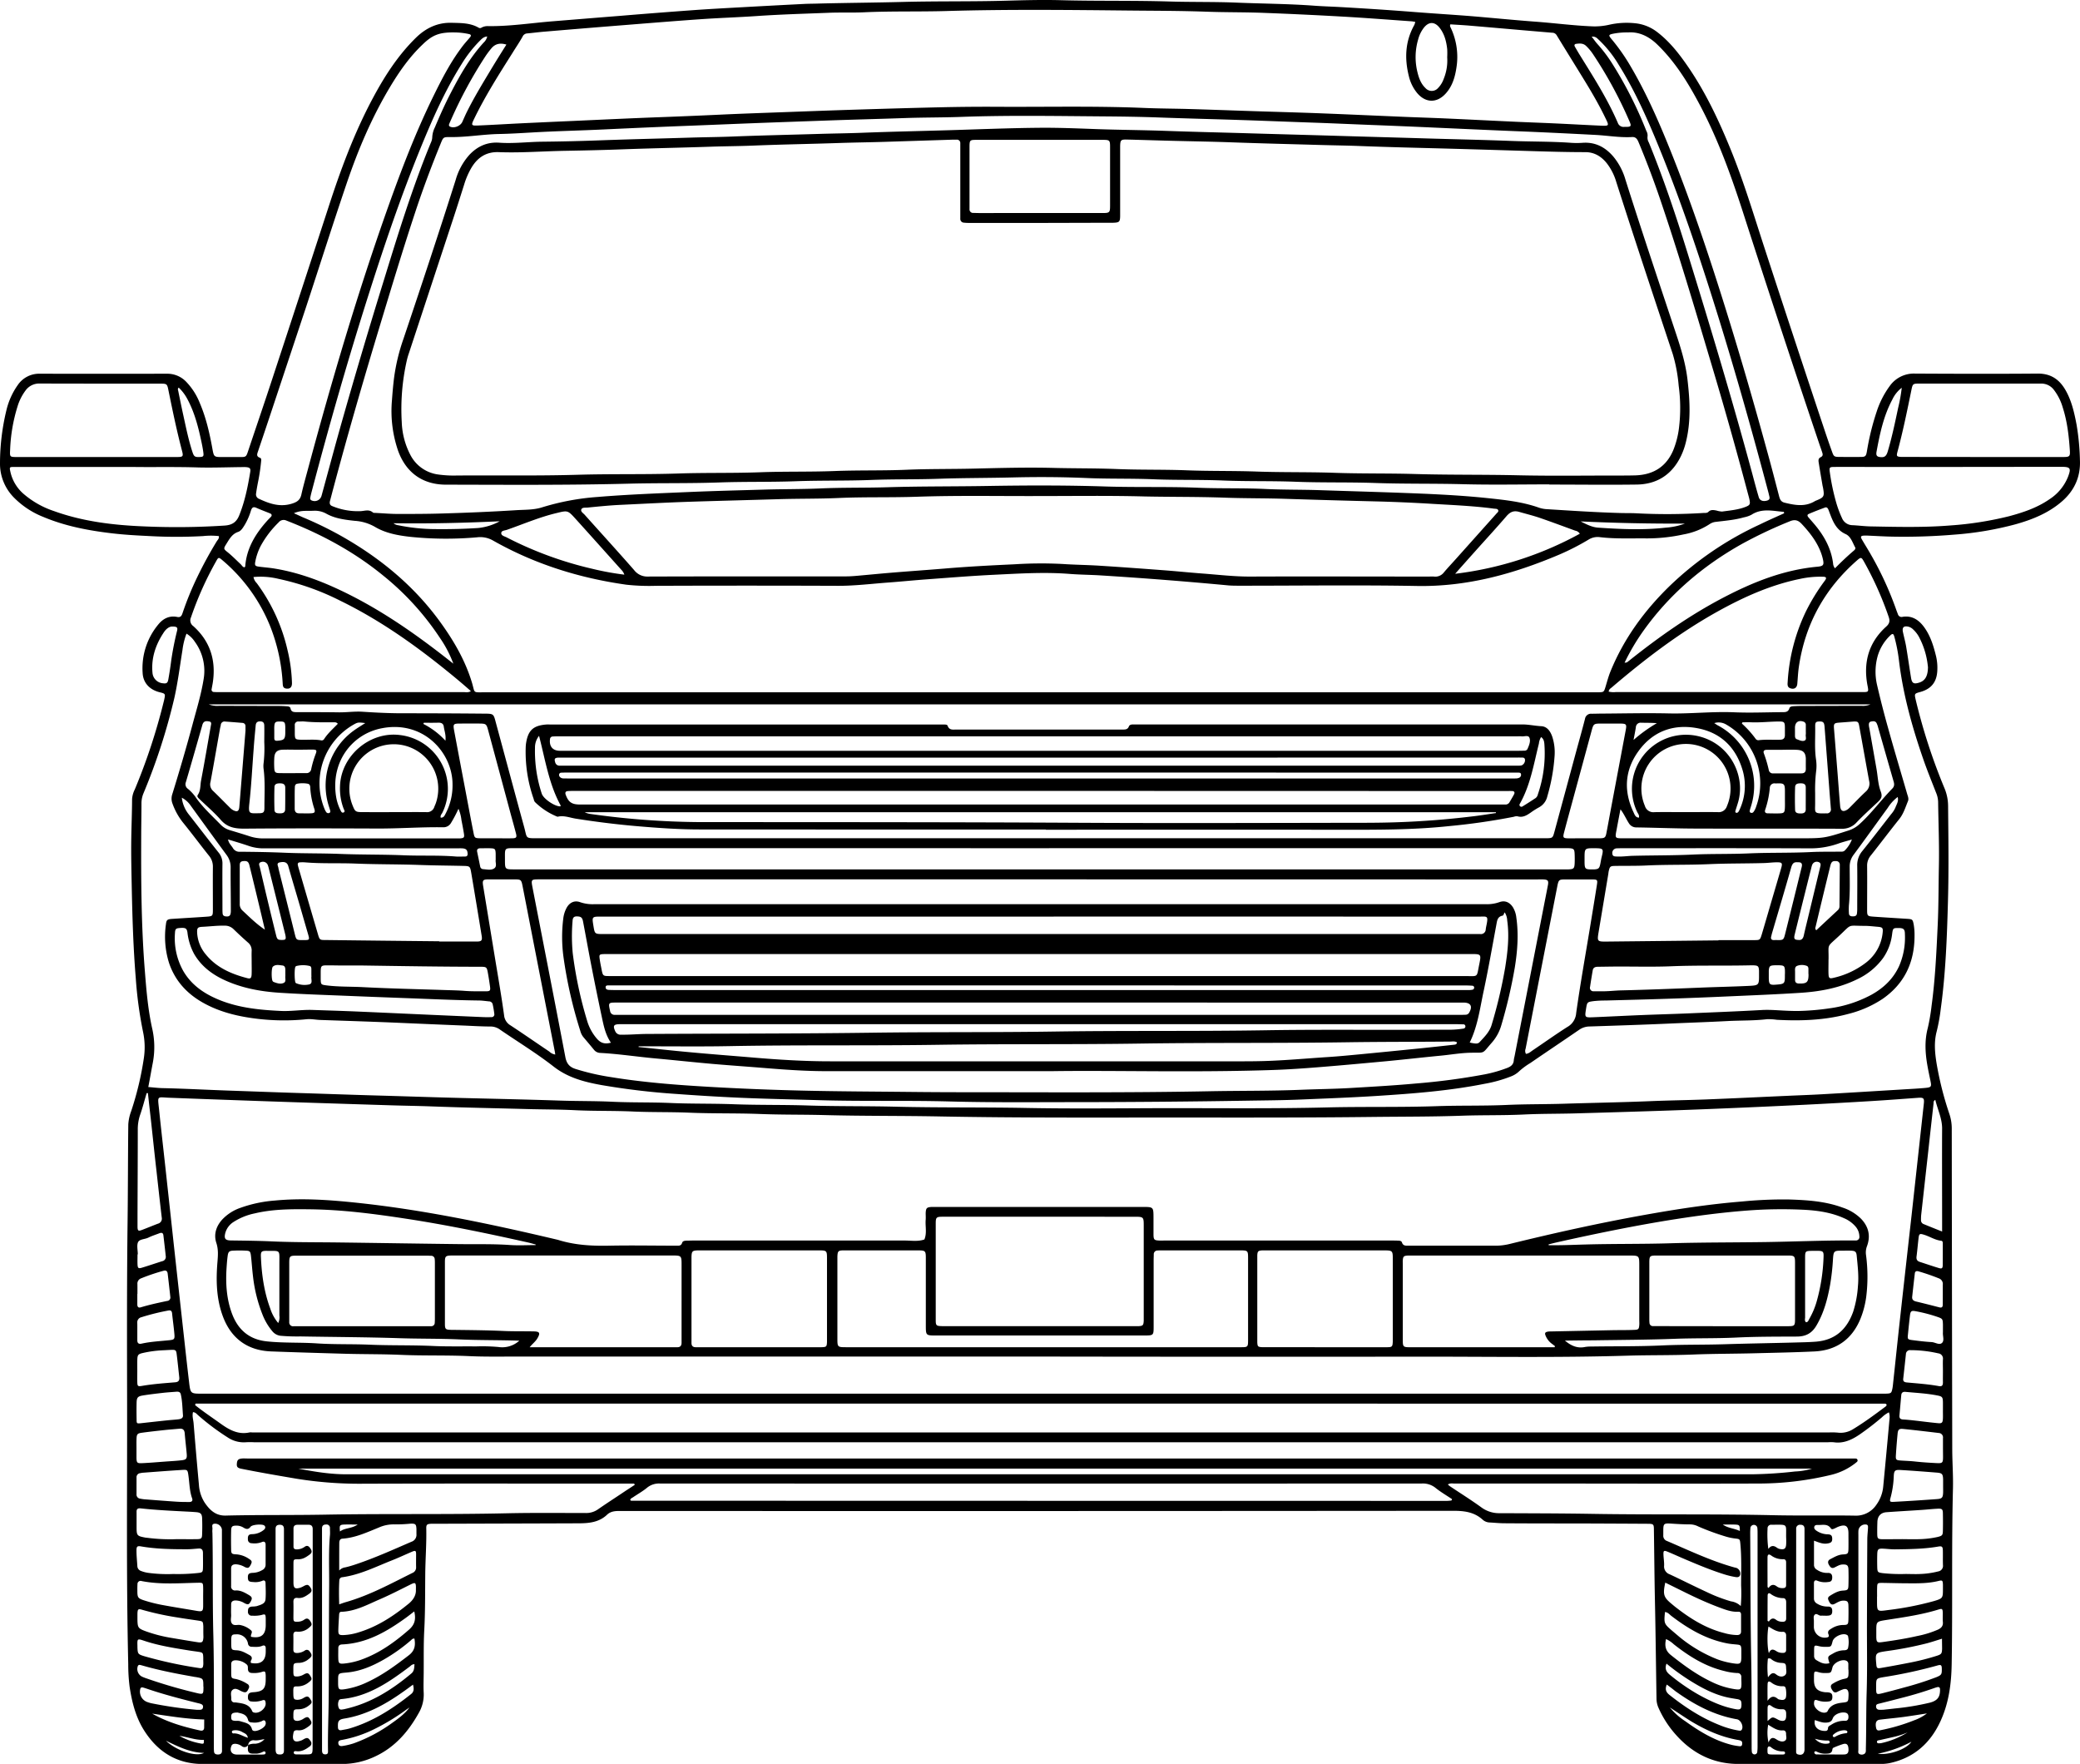 <svg xmlns="http://www.w3.org/2000/svg" viewBox="0 0 1026.4 870.32"><title>camioneta_front</title><g id="Capa_2" data-name="Capa 2"><g id="Capa_1-2" data-name="Capa 1"><path d="M108,264.52a35.53,35.53,0,0,0-7.85,0,239,239,0,0,1-26.09,0c-6.44-.31-12.88-.65-19.28-1.43-11.43-1.37-22.67-3.52-33.34-8a42.12,42.12,0,0,1-14.53-9.55A23.74,23.74,0,0,1,0,228.38a112.06,112.06,0,0,1,3.14-25.86A35.69,35.69,0,0,1,8.76,190a12.74,12.74,0,0,1,11-5.6q31.35.06,62.68,0a12.87,12.87,0,0,1,9.38,3.91,32.3,32.3,0,0,1,6.76,10.53c3.09,7.2,4.82,14.78,6.21,22.45.77,4.22.77,4.22,5.06,4.23,2.77,0,5.53,0,8.3,0,3.28,0,3.3,0,4.33-3.1,4-11.94,8.08-23.86,12-35.82q13.92-42.3,27.71-84.65c5.88-18.15,12.5-36,21.45-52.87C189.52,38,196.2,27.49,205.25,18.62c5-4.88,10.76-7.55,17.61-7.37,4.54.12,9.24,0,13.41,2.46a1.31,1.31,0,0,0,1.42-.13,6.3,6.3,0,0,1,3.27-.69c10.68.13,21.22-1.54,31.82-2.39C283.9,9.61,295,8.69,306.14,7.81c12-1,24.07-1.94,36.12-2.81,8.06-.58,16.14-1,24.21-1.45q15.16-.84,30.35-1.61c1.94-.1,3.89-.1,5.83-.15,14.33-.39,28.67-.46,43-.84,17-.44,34-.13,51-.61,9-.26,18-.48,27-.24,17.82.48,35.64.09,53.44.64,11.16.34,22.33.1,33.47.57,12.58.52,25.17.56,37.74,1.49,4.38.33,8.78.44,13.18.69,11.95.68,23.9,1.45,35.84,2.39,9.18.73,18.38,1.29,27.56,2,10.91.89,21.81,2,32.72,2.81,9.29.68,18.52,1.91,27.85,2.3a32.17,32.17,0,0,0,8.55-.76,39.1,39.1,0,0,1,12.5-.79,21.23,21.23,0,0,1,11,4.18c6.32,4.77,11.09,10.9,15.5,17.33,8.68,12.65,15.16,26.44,20.94,40.6,6.45,15.76,11.32,32.05,16.58,48.21q15,46,30.31,91.89,1.56,4.65,3.23,9.28c.83,2.31,1.06,2.49,3.57,2.53,3.48,0,7,.06,10.44,0,2.45,0,2.75-.34,3.18-2.79A125.65,125.65,0,0,1,926.1,203a44.48,44.48,0,0,1,6.41-12.53,14.57,14.57,0,0,1,12.38-6.14c20.18.11,40.35.17,60.53,0,6.44-.07,10.68,2.76,13.74,8s4.41,11.21,5.54,17.16a121,121,0,0,1,1.67,17.71c.33,8.18-2.81,15-9,20.31-6.6,5.68-14.47,8.85-22.7,11.16a161.08,161.08,0,0,1-30.23,5.12,298.91,298.91,0,0,1-30.37,1c-4.09-.07-8.18-.33-12.27-.5a19.31,19.31,0,0,0-2.15,0c-1.38.1-1.64.54-.94,1.77,1.48,2.57,3.08,5.07,4.54,7.66a163.62,163.62,0,0,1,12.42,27c.26.78.58,1.53.86,2.3a1.88,1.88,0,0,0,2.39,1.32c4.44-.66,7.71,1.35,10.3,4.75,3.3,4.34,4.85,9.43,6.13,14.62a25,25,0,0,1,.63,7.32c-.29,5.54-3,8.9-8.35,10.39-3,.83-3,.84-2.27,4A286.2,286.2,0,0,0,959.56,389a23,23,0,0,1,1.75,8.65c.14,15.57.37,31.14-.06,46.7-.48,17.8-1.12,35.6-3.54,53.28a91.06,91.06,0,0,1-2,11.18c-1.43,5.33-.94,10.56-.09,15.84a160.66,160.66,0,0,0,6.33,25,22.7,22.7,0,0,1,1.17,7.22q.08,79,.24,157.93c0,6.55.51,13.09.35,19.65-.73,28.87-.13,57.75-.63,86.62-.16,9.58-1.37,19-5.37,27.84-5,11.13-13.25,18.53-25.45,21.08a23.6,23.6,0,0,1-4.89.37q-34.73,0-69.44,0c-12.33,0-22.42-5-30.58-14a50.5,50.5,0,0,1-9-13.82,11.21,11.21,0,0,1-.93-4.46c-.26-16-.43-31.94-.77-47.91-.25-11.67-.33-23.33-.51-35,0-3.2-.11-3.29-3.27-3.31q-17.21-.1-34.41-.16c-12,0-24,0-36-.09-2.55,0-5.1-.28-7.66-.41a5.36,5.36,0,0,1-3.3-1.49c-4.11-3.62-8.86-4.25-14.21-4.25q-205.24.18-410.5.08c-2.59,0-5.17-.11-7.22,1.84-3.95,3.76-8.89,4.23-14,4.25l-20.9.07-50.08.15c-.61,0-1.23,0-1.84,0-2,.12-2.44.39-2.4,2.34.16,7.48-.43,14.94-.5,22.41-.09,9.3,0,18.62-.5,27.92-.36,6.75-.21,13.52-.27,20.28,0,3.48-.19,7,0,10.44a18,18,0,0,1-2.3,9.72c-5.06,9.16-11.59,16.85-21.22,21.49a38.38,38.38,0,0,1-16.9,3.93q-34.26,0-68.52,0c-12.72,0-22.1-5.81-28.84-16.26-4.31-6.68-6.19-14.2-7.36-22a88.45,88.45,0,0,1-.66-11c-1-43.11-.48-86.22-.56-129.33-.05-29.5-.14-59,.23-88.49.21-16.18.17-32.35.36-48.53a22.52,22.52,0,0,1,1.44-6.56,154.51,154.51,0,0,0,6.22-26,36.31,36.31,0,0,0-.33-12.81A200.53,200.53,0,0,1,67,482.65c-1.25-15.1-1.68-30.24-2-45.39-.15-7.88-.35-15.77-.22-23.64.1-6.44.37-12.89.4-19.34a12.23,12.23,0,0,1,1.31-4.7,294.18,294.18,0,0,0,14.24-43.12c.1-.4.21-.79.29-1.19.64-3,.63-3-2.42-3.75-4.7-1.22-8-4.52-8.22-9.55A33.76,33.76,0,0,1,78.22,308c2.35-2.84,5.43-4.36,9.25-3.58,1.87.39,2.28-.91,2.71-2.2a153,153,0,0,1,7.22-17.6q4.35-9,9.56-17.53C107.41,266.37,108.23,265.75,108,264.52ZM122.47,861a2.1,2.1,0,0,1-3.16.58,6.09,6.09,0,0,0-3.11-1.16c-.84,0-1.61.1-2,1.05-1,2.45.11,4.24,2.69,4.26,4,0,7.94,0,11.91,0a12.89,12.89,0,0,0,1.52-.07.73.73,0,0,0,.73-.8c-.06-.7-.57-.8-1.11-.59a8.39,8.39,0,0,1-3.16,1c-3.26,0-5.1.47-4.29-4.28a7.17,7.17,0,0,1,3.26-.6,6.62,6.62,0,0,0,4.76-2.26c-1.69.2-3.29.78-5,.57A2.57,2.57,0,0,0,122.47,861ZM513.79,687.65H927.37c1.13,0,2.26,0,3.38,0,2.41-.09,2.61-.26,3.08-2.52.12-.6.2-1.21.26-1.82,1.11-10.28,2.17-20.56,3.3-30.83q2.94-26.55,5.93-53.1,3-27.32,6-54.63c.32-2.88-.07-3.28-2.91-3.07-7.45.54-14.9,1.12-22.35,1.57q-16.4,1-32.8,1.82-20.25,1-40.49,1.84-16.11.68-32.22,1.21-20.4.67-40.82,1.24c-8.59.25-17.19.14-25.79.56-10.22.49-20.47.23-30.7.6-14.32.5-28.67.43-43,.59-32,.38-64.11.33-96.17.3-39.32,0-78.65.21-118-.53-19-.37-38.09-.18-57.13-.68-10.54-.28-21.08-.12-31.63-.53-11.76-.46-23.54-.16-35.31-.66-9.2-.38-18.42-.15-27.63-.57-9.61-.44-19.24-.17-28.86-.66-7.77-.39-15.56-.33-23.33-.55-15.86-.43-31.73-.72-47.58-1.32-6.45-.24-12.9-.32-19.34-.52q-20.27-.63-40.52-1.29-17.49-.57-35-1.2-17-.6-34.06-1.25c-6.36-.24-5.93-1.31-5.18,5.89,1.27,12.22,2.7,24.41,4,36.62q1.66,15.11,3.29,30.22,2.06,18.76,4.14,37.54c1.12,10.07,2.2,20.14,3.39,30.2.66,5.55.76,5.54,6.45,5.54ZM880.4,253.27l-.14-.71c-5.39-.41-10.83-1.93-16,1.44a14,14,0,0,1-3.76,1.28c-4.45,1.28-9.06,1.63-13.63,2.2a6.59,6.59,0,0,0-3.15,1.07,34.58,34.58,0,0,1-13.05,5.16,83.88,83.88,0,0,1-18.29,1.94c-7.67-.08-15.36.31-23-.62a8.49,8.49,0,0,0-5.55,1.26,120.3,120.3,0,0,1-14.48,7.4c-22.43,9.5-45.43,15.88-70.17,15.44-29.08-.52-58.17-.12-87.26-.13-1.84,0-3.69,0-5.52-.13q-15-1.41-30-2.6-16.83-1.33-33.68-2.38c-4.91-.29-9.83-.32-14.73-.7-12.49-1-25-.19-37.43.41-11.24.54-22.47,1.47-33.69,2.29-6.23.46-12.44,1.09-18.67,1.55-8.26.61-16.48,1.65-24.8,1.61q-44.86-.17-89.72,0a102.92,102.92,0,0,1-14.68-.56c-23.26-3.29-45.3-10.2-65.78-21.82a12.59,12.59,0,0,0-7.62-1.57,172.77,172.77,0,0,1-33.11-.21c-6.13-.69-12.27-1.79-17.6-5a22.82,22.82,0,0,0-9.84-2.9c-4.78-.53-9.63-1.1-13.92-3.47a11.67,11.67,0,0,0-6.44-1.5c-1.53.07-3.07,0-4.6.07a14.17,14.17,0,0,0-5.07,1.14c1.79.8,3.08,1.41,4.39,2a179.62,179.62,0,0,1,18.78,9.12c19.43,10.95,36.31,24.83,49.39,43.05,6.48,9,12,18.54,15.27,29.28,1.67,5.51.17,4.91,6.49,4.91H786.26c.82,0,1.64,0,2.46,0,2.69-.06,2.75-.09,3.57-2.79.77-2.55,1.44-5.13,2.46-7.6,6.63-16.19,16.75-30,29.21-42.11a161.78,161.78,0,0,1,44.47-30.32C872.4,256.82,876.41,255.07,880.4,253.27ZM698.38,10.8c-.85-.13-1.34-.25-1.84-.28-11.23-.79-22.45-1.67-33.69-2.31Q643.4,7.1,623.91,6.36c-9.51-.38-19-.24-28.55-.59-13-.47-26-.44-39-.58-29.79-.3-59.59-.62-89.38.25-13.5.39-27,0-40.53.62-5.93.27-11.88,0-17.81.26-11.76.46-23.52.79-35.27,1.6-9.08.62-18.19.91-27.28,1.54-12.35.85-24.69,1.86-37,2.84Q289,13.9,269,15.59c-3,.24-5.9.63-8.85.9a2.64,2.64,0,0,0-2.3,1.63c-1.55,2.76-3.35,5.38-5,8.07C246.16,36.77,239.46,47.31,234,58.57c-1.6,3.28-1.52,3.5,2,3.35,6.95-.29,13.9-.72,20.85-1.06q13.33-.64,26.68-1.22c14.11-.63,28.21-1.31,42.33-1.83q14.56-.54,29.13-1.22c10.53-.5,21.07-.85,31.6-1.24,11.56-.43,23.11-.86,34.67-1.22,14.53-.45,29.05-.89,43.58-1.21q13.67-.31,27.34-.23c24.06.14,48.12-.45,72.17.56,7.47.32,14.94.32,22.41.54,14.42.41,28.84,1,43.27,1.4,8,.25,16,.49,23.93.81,13,.51,26,1.11,38.95,1.65,7,.29,13.92.5,20.87.81,11.55.52,23.1,1.11,34.65,1.64,6.44.29,12.88.51,19.32.81,7.46.34,14.92.77,22.38,1.1,3.85.16,3.92,0,2.29-3.34-3-6.28-6.48-12.33-10.11-18.27-4.7-7.69-9.47-15.32-14.15-23a2.53,2.53,0,0,0-2.25-1.25l-15-1.28q-12.84-1.12-25.69-2.22c-3.21-.27-6.42-.43-9.5-.64a1.44,1.44,0,0,0,.07,1.49,33.65,33.65,0,0,1,2.88,20.05c-.72,4.72-2.09,9.22-5.45,12.8-4.37,4.66-9.92,4.4-14-.55a20.45,20.45,0,0,1-4-8.21c-2.19-8.75-1.82-17.24,2.7-25.29A10.42,10.42,0,0,0,698.38,10.8ZM73.18,536.36c2.56.2,4.79.49,7,.54,10.85.24,21.68.83,32.53,1.21,11.66.4,23.32.85,35,1.21,13,.4,26,.88,39,1.24,13.91.39,27.82.88,41.74,1.22,16,.4,31.93.74,47.89,1.27,8.59.29,17.19.16,25.79.57,9.61.46,19.24.2,28.86.62,10.32.45,20.67.22,31,.61,12.27.46,24.56.21,36.85.62,14.42.47,28.87.24,43.3.6,21.29.52,42.59.21,63.89.61,20.78.4,41.58.21,62.37.12,28.88-.11,57.76.33,86.63-.38,18-.44,36,0,54.06-.62,11.46-.41,22.93-.08,34.39-.6,9.41-.43,18.83-.3,28.25-.6,14.22-.45,28.45-.68,42.66-1.27,9.21-.38,18.42-.49,27.63-.85,13.19-.52,26.38-1.17,39.57-1.76,5.83-.27,11.66-.46,17.48-.79,13.08-.74,26.16-1.55,39.23-2.34,3.88-.24,7.77-.43,11.64-.78,3.15-.29,3.27-.59,2.65-3.61-.52-2.5-1.06-5-1.5-7.53-1.06-6.09-1.43-12.15.16-18.27a97.58,97.58,0,0,0,1.92-11.19c1.78-13.1,2.38-26.29,3-39.48.47-9.81.4-19.65.6-29.47.21-10.54-.24-21.09-.38-31.63a12.49,12.49,0,0,0-1-4.46c-2.15-5.53-4.4-11-6.35-16.64-5.51-15.89-10-32-12-48.82a78.5,78.5,0,0,0-2.23-11.45c-.46-1.72-.92-1.84-2.21-.56a22.84,22.84,0,0,0-6,9.87,28.76,28.76,0,0,0-.3,14.59q2.46,10.62,5.42,21.12c3,10.85,6.26,21.64,9.39,32.46.34,1.16.9,2.32.39,3.58-1.24,3-2.16,6.16-4.27,8.8-4.73,5.92-9.31,12-14,17.92a7.66,7.66,0,0,0-1.88,5c.08,7.27,0,14.54,0,21.82,0,3.09.13,3.22,3.3,3.44,5.52.39,11,.71,16.55,1.07,2.53.17,2.66.32,3.14,2.82a29.88,29.88,0,0,1,.41,5.51c0,13.09-4.92,23.67-15.82,31.21a54.19,54.19,0,0,1-16.81,7.36c-11.6,3.15-23.44,3.55-35.36,2.91a27.62,27.62,0,0,0-4.89-.28c-6.42.76-12.88.56-19.32.9-9.6.51-19.22.82-28.83,1.25-13.09.58-26.19,1-39.28,1.43a9.1,9.1,0,0,0-5.14,1.61c-8,5.5-16.12,10.91-24.13,16.42a34.31,34.31,0,0,0-5.44,4,12.09,12.09,0,0,1-4.11,2.61,67.68,67.68,0,0,1-13,3.64c-17.61,3.51-35.48,4.85-53.35,6-12.46.79-24.94,1.25-37.42,1.77-8.69.37-17.4.42-26.09.56q-42.24.69-84.48.72c-20.88,0-41.77.24-62.66-.33-21.29-.57-42.59,0-63.89-.62-13.4-.4-26.81-.64-40.21-1.24-10.33-.46-20.64-1.1-31-1.86a356.2,356.2,0,0,1-36.87-4.4c-8.38-1.52-16.39-3.59-23.45-9.09-8.38-6.54-17.51-12.11-26.3-18.12a8,8,0,0,0-4.52-1.65c-4.81,0-9.61-.32-14.42-.51q-15-.61-30.06-1.27c-13.29-.59-26.6-1-39.9-1.46-2.24-.08-4.46-.58-6.73-.35a111.16,111.16,0,0,1-28.17-.75c-8.16-1.25-16-3.45-23.23-7.58-7.85-4.49-13.57-10.83-16.47-19.49A43.4,43.4,0,0,1,81.89,456c.24-2.11.69-2.44,3-2.6,5.62-.37,11.24-.69,16.85-1.08,3.29-.24,3.3-.29,3.31-3.69,0-7-.06-13.93,0-20.89a8.3,8.3,0,0,0-2-5.61c-4.35-5.44-8.49-11.05-12.89-16.44a32.94,32.94,0,0,1-5-9.06,6.84,6.84,0,0,1-.14-4.76c3.48-11.25,6.8-22.55,9.86-33.92,2-7.51,4.33-15,5.57-22.65a24.28,24.28,0,0,0-4.31-18.65,12.94,12.94,0,0,0-4.11-4,34.36,34.36,0,0,0-2,8.16c-1.28,7.88-2.25,15.81-4,23.6a297.93,297.93,0,0,1-15.22,47,12.76,12.76,0,0,0-1,5.06c0,5.12-.11,10.24-.13,15.36-.09,22.52,0,45,1.82,67.52.74,9.4,1.53,18.79,3.57,28a41.25,41.25,0,0,1,.39,16.74C74.69,528.1,74,532.12,73.18,536.36Zm438.55-291.6c-19.75.06-39.51-.34-59.26.34-12.89.45-25.79.05-38.69.62-9.71.43-19.43.28-29.16.57-14.83.45-29.66.81-44.49,1.29-11.36.38-22.7,1-34,1.53-5.42.25-10.82.81-16.21,1.34-1.05.11-2.61-.2-3.06.9s1,1.88,1.68,2.68c8.12,9.08,16.33,18.07,24.36,27.24a8.13,8.13,0,0,0,6.77,3.21c32.56-.11,65.12-.07,97.69-.08,1.73,0,3.47-.11,5.2-.26,5.81-.51,11.62-1.09,17.43-1.57,8.56-.71,17.14-1.29,25.7-2,11.63-1,23.27-1.6,34.92-2.14a206.61,206.61,0,0,1,23.61-.16c6.13.42,12.28.47,18.4.86,10.72.68,21.44,1.47,32.15,2.28,6.22.47,12.43,1.12,18.65,1.58,7.85.59,15.67,1.53,23.58,1.5,29.28-.12,58.57,0,87.85,0,.92,0,1.85-.07,2.77,0a5.29,5.29,0,0,0,4.84-2c1.84-2.2,3.82-4.28,5.73-6.42q10.13-11.32,20.26-22.66c.44-.5,1.24-1,.79-1.79-.32-.61-1.05-.54-1.65-.62-.2,0-.41,0-.61-.06-10.05-1.33-20.18-1.73-30.29-2.34q-14.25-.87-28.52-1.22-21.95-.54-43.88-1.25c-9.92-.33-19.85-.21-29.78-.57-13.19-.48-26.4-.33-39.6-.6C547.16,244.49,529.45,244.76,511.73,244.76Zm338.06,7.65c4-.55,8-.87,11.71-2.36,1.94-.77,2.22-1.27,1.85-3.27-.21-1.1-.54-2.18-.83-3.27-5.82-22-12-43.83-18.54-65.62-7.91-26.59-15.8-53.19-24.73-79.47q-4.79-14.1-10.52-27.86c-.65-1.56-1.25-3.06-3.39-2.94-6.06.34-12-.73-18.06-1.05-13-.68-26-1.32-38.95-1.83-13.9-.56-27.81-1.21-41.71-1.83q-14.57-.66-29.14-1.22c-10.33-.4-20.66-.88-31-1.23-11.45-.4-22.91-.87-34.36-1.24-13.3-.44-26.6-.75-39.9-1.24-9.31-.35-18.63-.48-27.94-.55-23.34-.18-46.69-.59-70,.25-9.31.34-18.62.25-27.94.58-13.09.46-26.19.77-39.28,1.25-11.66.42-23.32.82-35,1.27-10,.38-20,.81-30.06,1.2q-21.94.84-43.87,1.89c-12.06.57-24.14.82-36.2,1.53-5.21.31-10.43.62-15.63.72-8.09.16-16.08,1.64-24.18,1.51-3.34,0-3.35,0-4.67,3.25-4.53,11.1-8.74,22.31-12.5,33.69-6.12,18.47-11.72,37.1-17.36,55.72-8.07,26.65-15.82,53.39-23,80.29-.59,2.18-1.14,4.36-1.73,6.53-.31,1.12-.18,2.1,1,2.57a33,33,0,0,0,14.08,2.53c2.13-.11,4.15-1,6.07.65.32.28,1,.2,1.49.23,3.68.18,7.36.52,11,.5,7.47,0,14.94,0,22.41-.25,12-.35,23.94-.86,35.89-1.61,4.26-.26,8.6-.08,12.77-1.42A121.81,121.81,0,0,1,295,245.2c14.79-1.22,29.62-1.77,44.45-2.41,12.67-.55,25.36-.85,38.05-1.22,9.11-.26,18.22-.17,27.32-.57,11.05-.49,22.11-.25,33.17-.59,16.37-.5,32.75-.34,49.13-.62,19.45-.33,38.9-.38,58.35.25,15.25.49,30.51,0,45.76.62,11,.44,22.11.09,33.16.61,9,.43,18,.29,27,.59,12.78.43,25.57.79,38.36,1.25,14.83.54,29.66,1.13,44.42,2.68,8.33.88,16.71,1.77,24.73,4.52a14.92,14.92,0,0,0,3.87.89c12.26.76,24.52,1.59,36.8,1.93,2.76.08,5.53,0,8.29.16a287.65,287.65,0,0,0,32.83-.19c.82,0,1.73.07,2.35-.55,1.22-1.22,2.62-.89,4-.64A10.8,10.8,0,0,0,849.79,252.41ZM313.23,732.65l-.29-.61h-3.67c-43.22,0-86.44-.09-129.65.05a194.63,194.63,0,0,1-33.33-2.47c-9.08-1.54-18.16-3.09-27.2-4.91-2-.4-2.35-1-2.2-2.65s.69-2.24,2.55-2.41c.92-.08,1.84,0,2.76,0H912.43c.82,0,1.64,0,2.46,0s1.57-.08,1.75.83c.14.68-.56,1-1,1.4a31.32,31.32,0,0,1-12.37,5.92,152.9,152.9,0,0,1-35,4.2c-37,.13-73.94,0-110.91,0q-19.82,0-39.64,0c-1,0-2.14-.28-3.28.48.5.41.79.69,1.12.91,5.19,3.47,10.5,6.79,15.55,10.46a14.73,14.73,0,0,0,9.13,2.78c15,.07,30.1.08,45.15.33,29.79.5,59.59,0,89.38.66,13.52.31,27,0,40.56.22a12,12,0,0,0,10.48-5.21,18.25,18.25,0,0,0,3.51-9.38c1-10.49,2-21,2.93-31.48.13-1.55.5-3.17-.16-4.9a13.56,13.56,0,0,0-3.4,2.42,133.34,133.34,0,0,1-10.94,8.45c-3.88,2.65-8,4.62-12.89,3.89a19.68,19.68,0,0,0-2.77,0H125.36a37.91,37.91,0,0,0-4,0,14.23,14.23,0,0,1-9-2.38,116.87,116.87,0,0,1-14.49-10.85c-.75-.62-1.33-1.55-2.64-1.62-.48,2,.17,3.76.31,5.55q1.23,15.15,2.62,30.28a18.37,18.37,0,0,0,2.77,8.7c2.48,3.7,5.44,6.62,10.41,6.5,16.27-.4,32.55-.16,48.83-.45,30-.55,60,0,90-.68,13-.29,26-.14,39-.13a10.08,10.08,0,0,0,6-1.88c4.46-3.1,9-6,13.53-9.06ZM513.36,433.89h-247c-4.33,0-4.36,0-3.54,4.23,5.4,27.83,10.87,55.65,16.17,83.5.6,3.14,2,4.86,5,5.82a116.15,116.15,0,0,0,17.34,4c16.08,2.63,32.31,3.88,48.55,4.82q22.83,1.32,45.7,1.85c18.11.43,36.24.48,54.35.67q12,.13,24,.14c41,0,81.91.31,122.86-.48,15-.29,30.1-.11,45.14-.72,8.07-.33,16.17-.4,24.23-.87,10.83-.64,21.66-1.24,32.46-2.23a328.14,328.14,0,0,0,34.07-4.52,66,66,0,0,0,11.2-3.22c1.75-.69,3-1.72,3.11-3.75a12.57,12.57,0,0,1,.35-1.81q7.26-37.21,14.51-74.44c.66-3.42,1.36-6.83,2-10.26.36-2.09-.06-2.56-2.18-2.69-1.12-.07-2.25,0-3.37,0ZM96.49,692.56l-.21.75c4.07,3.26,8.41,6.14,12.64,9.18s8.66,5.51,14.2,4.29a5.61,5.61,0,0,1,1.23,0H902.88a33.12,33.12,0,0,1,4,.1,11.47,11.47,0,0,0,7.61-1.75c5.44-3.3,10.54-7.07,15.63-10.87.4-.29.87-.55.84-1.17-.28-.58-.85-.51-1.33-.51ZM923,347.55H103a11.93,11.93,0,0,0,5.12.71l29.5.07c1.33,0,2.66.07,4,.16.72.05,1.57.22,1.73,1,.38,2,1.84,1.88,3.29,1.89,6.86,0,13.72,0,20.58.1,3.89.05,7.82-.55,11.62-.3,6.33.41,12.65.74,19,.76,13.32,0,26.63.05,39.94.17,6.27.06,5.62-.28,7.2,5.53,4.56,16.8,9.05,33.61,13.66,50.39,1.61,5.84.25,5.58,7.33,5.58H760.63c.82,0,1.64,0,2.46,0,3-.06,3.14-.14,3.95-3.14q5.51-20.31,11-40.62c1.37-5,2.79-10.06,4.09-15.12a3,3,0,0,1,3.25-2.56c1.54,0,3.08-.06,4.61-.07,11.16-.06,22.33-.34,33.49-.09,10.73.24,21.4-1,32.14-.56,7.87.34,15.77,0,23.65-.06,1.57,0,3.1.11,3.7-1.88.27-.89,1.23-1,2.06-1.06,1.33-.07,2.66-.13,4-.13l29.49-.07A9.34,9.34,0,0,0,923,347.55ZM224.41,16c-7.63-.11-11,1.21-16,6.08-6.51,6.21-11.57,13.52-16.15,21.19-8.86,14.85-15.57,30.68-21.12,47-6.92,20.36-13.4,40.86-20.12,61.28Q142,178.7,133,205.78q-2.82,8.46-5.67,16.89c-.43,1.29-1,2.5.91,3.19.95.33.63,1.41.57,2.2a97.24,97.24,0,0,1-1.59,10.31c-.32,1.71-.63,3.42-.86,5.14a2.37,2.37,0,0,0,1.57,2.67c5.18,2.41,10.3,4.17,16.23,2.29,2.63-.83,4-1.91,4.57-4.52.91-4.09,2.07-8.14,3.15-12.19,11.83-44,24.68-87.71,40-130.66,6.4-17.94,13.24-35.71,21.6-52.86C218,39,222.63,29.93,229,21.84c1-1.2,2-2.32,3-3.51.66-.79.35-1.34-.58-1.52A34.19,34.19,0,0,0,224.41,16Zm579,0a35.48,35.48,0,0,0-7.47.65c-2.11.45-2.27.76-.84,2.49a96.42,96.42,0,0,1,8.74,12.23c7.39,12.34,13.31,25.39,18.74,38.66,9.28,22.66,17.28,45.77,24.76,69.08,8.91,27.78,17.08,55.79,24.79,83.93,2,7.2,3.86,14.44,5.75,21.67.4,1.55.86,2.86,2.7,3.31,5.15,1.26,10.24,2.22,15.14-.83a1.18,1.18,0,0,1,.28-.12c4.13-1.67,4.36-2.07,3.6-6.36-.07-.4-.19-.8-.26-1.2-.62-3.63-1.25-7.26-1.82-10.9-.18-1.09-.47-2.35.88-3s1.07-1.54.73-2.56-.64-1.94-1-2.91q-19.67-58.35-38.55-117c-6-18.43-12.67-36.56-22-53.64C832.21,39.56,826.1,30,817.84,22,813.54,17.82,808.67,15.61,803.41,16Zm-290,402.51H255c-6.42,0-5.8-.47-5.82,5.76,0,4.69,0,4.7,4.76,4.7H772.19c.61,0,1.23,0,1.84,0,2.49-.12,2.86-.45,3-2.87.07-1.53.06-3.07,0-4.6-.09-2.59-.42-2.89-3.14-3-1,0-2.05,0-3.07,0Zm280.47-77.23a10.54,10.54,0,0,0,3.31.21H918.8c3.38,0,3.38,0,2.71-3.43l-.06-.3c-2-11.23.79-20.93,9.37-28.64,1.68-1.52,1.83-2.84,1.15-4.81a166,166,0,0,0-12.15-27.16c-1.31-2.32-1.5-2.36-3.58-.53-15.91,14-25.55,31.48-28.59,52.53-.4,2.74-.51,5.5-.75,8.25-.18,2-1.55,2.86-3.41,2.22-1.56-.53-1.44-1.83-1.35-3.05A92.6,92.6,0,0,1,891,302a97.8,97.8,0,0,1,9.45-15.43c1.07-1.44.8-2-1-2a46.52,46.52,0,0,0-11.28,1.08c-14.61,3-28,9.06-40.94,16.27-18.68,10.43-35.59,23.35-51.82,37.21C794.82,339.64,793.9,340.07,793.83,341.29ZM125.09,284.72a5.66,5.66,0,0,0,1.6,3A88.66,88.66,0,0,1,141.93,321a78,78,0,0,1,2.15,16.1c0,2-1,2.89-2.78,2.66s-1.72-1.46-1.81-2.73a89.85,89.85,0,0,0-6.07-27.78,83.38,83.38,0,0,0-23.65-32.81c-1.86-1.58-2-1.55-3.13.51a164.2,164.2,0,0,0-12.41,27.71,3.43,3.43,0,0,0,1.15,4.27c8.29,7.43,11.27,16.8,9.65,27.72-.16,1.11-.41,2.21-.59,3.33a1.13,1.13,0,0,0,1.14,1.46c.82.07,1.64.06,2.46.06h19q50.85,0,101.7,0c1.13,0,2.35.33,3.62-.48-4.61-4.12-9.19-7.88-13.81-11.58-15.8-12.64-32.36-24.11-50.58-33a125,125,0,0,0-30.61-10.84A37.44,37.44,0,0,0,125.09,284.72ZM311,740.16c.17.12.32.32.48.32q201.22.06,402.47.08c.71,0,1.42-.09,2.13-.16a.45.45,0,0,0,.25-.16,3.42,3.42,0,0,0,.2-.54c-2.73-1.83-5.66-3.53-8.25-5.63a9.93,9.93,0,0,0-6.8-2.07q-187.86.06-375.74,0a9.29,9.29,0,0,0-6.45,2.07c-2.11,1.76-4.57,3.11-6.85,4.67C311.9,739.12,311.11,739.31,311,740.16ZM848,464v-.13c5.84,0,11.67,0,17.5,0,3,0,3-.06,3.87-2.84,1.72-5.78,3.39-11.58,5.09-17.38,1.5-5.1,3-10.2,4.49-15.32.72-2.49.43-2.88-2.21-2.85-2,0-4.08.3-6.12.36-9.1.27-18.2.14-27.31.55-10.32.46-20.66.16-31,.66-5.11.25-10.23.12-15.35.22-2.32,0-2.6.32-3.11,2.53-.11.5-.15,1-.23,1.52q-2.35,14.07-4.7,28.15c-.87,5.21-.87,5.17,4.44,5.11Zm-631.28.45v.12c6.14,0,12.28,0,18.42,0,2.52,0,2.92-.51,2.53-2.94q-2.52-15.45-5.12-30.87c-.59-3.44-.72-3.43-4.15-3.51-7-.17-14.1-.2-21.16-.46-10.63-.38-21.27-.26-31.9-.69-8.27-.33-16.57.1-24.84-.6a18.21,18.21,0,0,0-2.45,0c-.91,0-1.27.55-1.06,1.44.12.5.24,1,.39,1.48q4.72,16.2,9.47,32.4c.88,3,.93,3,4,3Q188.82,464.17,216.74,464.44ZM65.36,230.4H7.27c-2.67,0-2.67,0-2.12,2.49a20.14,20.14,0,0,0,6.55,10.86,44.42,44.42,0,0,0,14.89,8.41c14.51,5.24,29.68,7,45,7.59a362.73,362.73,0,0,0,39.29-.43c3.73-.26,5.81-1.71,7.15-5,2.79-6.89,4.24-14.1,5.44-21.38.31-1.86-.19-2.31-2.17-2.46-.82-.07-1.64,0-2.46,0-7.06.07-14.14.35-21.19.16C86.33,230.28,75.07,230.56,65.36,230.4Zm896.73,0h-16l-22.72,0c-6,0-12.08-.06-18.12,0-2.49,0-2.63.22-2.29,2.7a108.29,108.29,0,0,0,3.09,14.71,52.93,52.93,0,0,0,2.88,7.77,5.67,5.67,0,0,0,5.27,3.56c3,.15,5.91.54,8.87.6,13.1.24,26.2.59,39.28-.47a166.75,166.75,0,0,0,29.07-4.56c7-1.87,13.93-4.2,20-8.43a23.58,23.58,0,0,0,9.06-11c1.64-4.34,1.2-4.94-3.44-4.94Zm16.41-4.9q19.79,0,39.58,0c3.15,0,3.51-.29,3.31-3.28-.48-7.15-1.29-14.27-3.5-21.13a26.09,26.09,0,0,0-4.38-8.73,7.7,7.7,0,0,0-6.34-3.09c-20,0-40.09,0-60.14,0-3.06,0-3.2.13-3.82,3.15-2.09,10.22-4.17,20.44-6.89,30.52-.58,2.17-.36,2.41,2,2.52.71,0,1.43,0,2.15,0Zm-931,0h3.07q18.42,0,36.83,0c2.9,0,3.14-.3,2.44-3-2.61-9.89-4.68-19.9-6.72-29.92-.64-3.17-.77-3.28-4-3.28-19.84,0-39.69,0-59.53-.06a8.29,8.29,0,0,0-7.06,3.54,25.47,25.47,0,0,0-3.93,7.93A81.77,81.77,0,0,0,5,221.83c-.17,3.66-.26,3.66,3.51,3.68h39ZM894.19,724.63h-747c7.84,1.52,15.7,2.81,23.7,2.81H864.39a210,210,0,0,0,21.43-1.39A32.14,32.14,0,0,0,894.19,724.63ZM223.71,327.47a56.82,56.82,0,0,0-6.58-12.65,135,135,0,0,0-27.74-30.58c-14.46-11.88-30.69-20.65-48.09-27.39a3.15,3.15,0,0,0-3.82.92,48.68,48.68,0,0,0-8.88,11.69A28.28,28.28,0,0,0,126,277c-.39,2-.12,2.35,1.87,2.61,2.44.32,4.89.49,7.31.88,11.11,1.78,21.59,5.53,31.75,10.26,17,7.91,32.51,18.14,47.39,29.42C217.47,322.54,220.58,325,223.71,327.47ZM801.66,327c.77-.11,1-.08,1.15-.18.5-.35,1-.74,1.46-1.12,14.52-11.56,29.66-22.21,46.14-30.83,14.6-7.64,29.74-13.71,46.37-15.24,3.06-.29,3.43-.87,2.69-4a26,26,0,0,0-1-3.21c-2.06-5.36-5.52-9.75-9.4-13.9-1.79-1.92-3.42-2.32-5.9-1.29a219.18,219.18,0,0,0-23.85,11.3c-19.27,10.85-35.71,24.9-48.56,43A106.94,106.94,0,0,0,801.66,327ZM753,520c1.47-.18,2.36-1.1,3.36-1.77,5.69-3.83,11.27-7.82,17.05-11.5a8.5,8.5,0,0,0,4.37-6.84c2-14.18,4.52-28.28,6.85-42.42,1.12-6.86,2.27-13.73,3.34-20.6.45-2.85.36-2.92-2.6-2.94-4.3,0-8.6,0-12.9,0-3.17,0-3.36.17-4,3.37q-7.83,40.08-15.64,80.15A3,3,0,0,0,753,520ZM274,520.32c-.1-.67-.15-1.07-.22-1.46q-4.71-24.11-9.4-48.2c-2.18-11.14-4.32-22.29-6.51-33.44-.63-3.18-.8-3.3-4-3.32-4.3,0-8.59,0-12.89,0-2.69,0-3,.48-2.58,3.16q2.81,17.12,5.62,34.22c1.62,9.89,3.36,19.76,4.73,29.69a6.42,6.42,0,0,0,3.22,5c6.41,4.22,12.71,8.6,19.08,12.88A5.24,5.24,0,0,0,274,520.32Zm613.6-21.49a122.47,122.47,0,0,0,15.17-1.3,60.89,60.89,0,0,0,20.63-6.66c6-3.32,10.75-7.77,13.68-14.06A35.14,35.14,0,0,0,940,461c0-2.68-.74-3.11-3.45-3.1-2.33,0-2.49.16-2.85,2.91a26,26,0,0,1-4.49,11.94,33.2,33.2,0,0,1-12.69,10.4c-8.79,4.33-18.24,6.08-27.88,6.71-11.74.76-23.49,1.23-35.24,1.75q-15.63.71-31.28,1.22c-9.91.34-19.84.57-29.76.84a54,54,0,0,0-5.82.28c-3.32.46-3.36.45-3.9,3.9-.66,4.2-.66,4.25,3.67,4.07,8-.33,15.93-.75,23.9-1.07,7.36-.3,14.73-.49,22.09-.8,12.36-.53,24.72-1,37.08-1.69C874.86,498.05,880.25,498.91,887.62,498.83Zm-733.12-.5c7.16.25,14.32.46,21.48.76,12.16.52,24.32,1.09,36.48,1.63q13,.58,26.06,1.14c1.32.05,2.66.05,4,0a1.33,1.33,0,0,0,1.42-1.6,46.38,46.38,0,0,0-.82-4.83,1.89,1.89,0,0,0-1.87-1.34c-1.63-.16-3.26-.41-4.89-.43-12.18-.15-24.34-.75-36.51-1.19q-15.94-.58-31.89-1.24c-10-.39-20-.75-30-1.39-8.83-.57-17.49-2.1-25.68-5.59-6.72-2.86-12.53-6.91-16.36-13.37a28.78,28.78,0,0,1-3.4-10.75c-.3-2.1-1-2.43-3.52-2.26-2.18.15-2.54.41-2.64,2.52A33.06,33.06,0,0,0,90.38,479c4.26,7.38,11,11.72,18.67,14.71,9.39,3.64,19.25,4.61,29.2,5.09C143.69,499.11,149.08,498.1,154.5,498.33Zm39.57-97.61c5.42,0,10.85-.06,16.27,0a3.72,3.72,0,0,0,4-2.57c.24-.67.57-1.31.8-2A21.94,21.94,0,1,0,174,397.43c1.19,3,1.49,3.27,4.72,3.28C183.84,400.74,189,400.72,194.07,400.72Zm637.63,0c5.33,0,10.65-.08,16,0a4.22,4.22,0,0,0,4.47-2.91,22,22,0,1,0-40.45-.15,4.3,4.3,0,0,0,4.65,3.07C821.46,400.64,826.58,400.72,831.7,400.72ZM240.43,18c-1.85.13-2.79,1.28-3.77,2.24a62.86,62.86,0,0,0-8.86,11.36c-8.26,13.15-14.49,27.31-20.33,41.63-9.56,23.44-17.7,47.38-25.37,71.49C171.75,177.22,162.38,210,153.69,243q-.36,1.34-.6,2.7a1.07,1.07,0,0,0,.69,1.22,3.52,3.52,0,0,0,4.85-2.19c.18-.58.33-1.18.49-1.77,3.14-11.46,6.19-22.93,9.43-34.36q9.88-34.87,20.61-69.5c7.1-23.09,14.19-46.2,23.4-68.58a7.06,7.06,0,0,0,.73-2.63,12.3,12.3,0,0,1,1.28-5c2.47-5.85,5.05-11.66,8-17.29C227.11,36.83,232,28.3,238.68,21A5.89,5.89,0,0,0,240.43,18Zm545,.07c1.12,1.45,1.91,2.64,2.87,3.68A71.82,71.82,0,0,1,796,32.06a199.38,199.38,0,0,1,16.43,32.59A4.33,4.33,0,0,1,813,67.3a4.81,4.81,0,0,0,.63,3c7.37,18,13.52,36.47,19.27,55.06,11.09,35.9,21.92,71.88,31.72,108.15,1.07,4,2.1,7.92,3.27,11.84.48,1.63,2.06,2.19,4,1.67s1.25-1.78,1-3c-.16-.7-.35-1.39-.53-2.08-7.48-28.2-15.4-56.28-24-84.15-8.59-27.68-17.64-55.2-28.49-82.1-6.05-15-12.46-29.86-21.06-43.65a57.41,57.41,0,0,0-9.7-12.24C788.2,19,787.47,17.88,785.41,18.08ZM781.3,413.62c2.66,0,5.32,0,8,0s3-.37,3.46-2.89c.77-4,1.49-8,2.25-12.06q3.6-19.14,7.2-38.27c.58-3.07.37-3.34-2.8-3.38-3,0-5.93,0-8.9,0-4.17,0-4.16,0-5.22,3.95q-4.57,16.88-9.16,33.74c-1.44,5.33-2.91,10.65-4.31,16-.69,2.62-.47,2.89,2.14,2.94C776.39,413.66,778.85,413.62,781.3,413.62Zm-536.94,0v0c2.87,0,5.73.07,8.59,0,1.85-.06,2.14-.51,1.68-2.33-.81-3.17-1.71-6.31-2.57-9.47Q246.47,381,240.88,360.3c-.83-3.07-1.06-3.25-4.21-3.29s-6.14,0-9.2,0c-3.92,0-4,.11-3.27,4q2.43,13,4.89,25.92c1.53,8,3,16.07,4.6,24.1.47,2.37.66,2.52,3,2.58C239.25,413.67,241.81,413.62,244.36,413.62ZM859,792.45a71.55,71.55,0,0,0,.17-10.14c0-6.85.28-13.71-.37-20.55-.22-2.27-.24-2.38-2.49-2.63a26.67,26.67,0,0,1-5.09-1.09,122.83,122.83,0,0,1-13.24-4.88,9.1,9.1,0,0,0-3.83-1c-3.07,0-6.13-.17-9.19-.37-4.08-.26-4.18-.08-4.19,3.89,0,.62,0,1.23,0,1.85a2.71,2.71,0,0,0,1.87,2.84c10.91,4.66,21.62,9.8,33.12,13,.4.11.81.16,1.19.3a3.05,3.05,0,0,1,1.8,3.2c-.33,1.61-1.65,1.39-2.7,1.21a41.36,41.36,0,0,1-5.35-1.32c-6.64-2.09-13.06-4.79-19.46-7.51-2.83-1.2-5.61-2.49-8.45-3.65-1.67-.68-2-.47-1.94,1.38s.39,3.68.33,5.5a4.07,4.07,0,0,0,2.7,4.29c6.12,2.85,12.14,5.92,18.27,8.74a75.69,75.69,0,0,0,12,4.62A8.71,8.71,0,0,1,859,792.45ZM178.7,476.39c-3.27,0-6.55,0-9.82,0-2.46,0-4.91-.08-7.36-.07-3,0-3.2.24-3.27,3.07,0,1.23,0,2.46,0,3.68.07,2.73.13,2.79,3,3.15,5.9.74,11.85.54,17.76.85,13.68.71,27.38,1,41.07,1.45,3.07.1,6.13.15,9.19.39,3.46.27,6.95.21,10.43.21,2.19,0,2.4-.32,2.07-2.6-.3-2.13-.62-4.25-1-6.36-.54-3-.66-3.14-3.77-3.14C217.55,477,198.13,476.68,178.7,476.39ZM792,489.1c2.66-.06,5.32-.37,8-.43,13-.31,26-.82,39-1.35,7.87-.33,15.75-.48,23.62-.85,5.41-.25,5.41-.35,5.39-5.64,0-.61,0-1.23,0-1.84-.14-2.27-.46-2.58-2.78-2.68-.51,0-1,0-1.54,0-13,.3-26-.07-39,.46-8.79.36-17.61.11-26.41.14-3.28,0-6.55.08-9.83.11-1.25,0-2.26.38-2.5,1.74-.47,2.72-.92,5.45-1.32,8.18a1.7,1.7,0,0,0,1.9,2.16ZM308.09,283.54a6,6,0,0,0-1.59-2.5c-7.52-8.38-15-16.77-22.56-25.12-3.8-4.19-3.84-4.1-9.41-2.74-8.38,2-16.3,5.42-24.41,8.25-1,.36-2.68.35-2.77,1.53-.1,1.35,1.59,1.64,2.63,2.18a181.11,181.11,0,0,0,42.55,15.57A135.19,135.19,0,0,0,308.09,283.54Zm410-.43a169.86,169.86,0,0,0,61.49-19.76,3.32,3.32,0,0,0-2.3-1.52c-5.76-2.1-11.5-4.25-17.3-6.25-3.38-1.17-6.86-2-10.3-3-2.83-.81-4.56.1-6.35,2.18-4.8,5.57-9.79,11-14.69,16.47Q723.33,277.16,718.07,283.11ZM226.24,399.05a61.77,61.77,0,0,1-3.59,6.85,4.3,4.3,0,0,1-4,2.29c-10.85-.17-21.68.67-32.53.62-21.91-.09-43.82-.13-65.73.06-4.56,0-8.26-.67-11.43-4.3s-7-6.88-10.53-10.3c-.58-.56-1.4-1.19-.81-2.08,1.46-2.17,1.15-4.71,1.6-7.07,1.7-8.95,3.22-17.93,4.8-26.9.15-.87.57-2-.77-2.24s-2.51-.32-3.18,1.11a7.26,7.26,0,0,0-.37,1.17c-2.65,9.24-5.27,18.5-8,27.73a2.73,2.73,0,0,0,1,3.21A21,21,0,0,1,96.3,393c3.55,5.21,8.21,9.39,12.55,13.86a10.29,10.29,0,0,0,4.67,2.79c3.34,1,6.66,2,10,3.09a21.36,21.36,0,0,0,6.65.95q47.46,0,94.91,0c.61,0,1.23,0,1.84,0,2.06-.16,2.32-.45,2-2.45-.36-2.22-.78-4.44-1.22-6.64A19.31,19.31,0,0,0,226.24,399.05Zm573.4.28q-1,5.1-1.94,10.2c-.79,4.09-.8,4.1,3.39,4.1h86.34c12.79,0,12.78,0,24.93-3.91a14.44,14.44,0,0,0,5.44-3.27c5.85-5.33,10.49-11.75,16-17.38,1.11-1.14,1-2.32.57-3.68-2.56-8.85-5.08-17.71-7.62-26.57a10.78,10.78,0,0,0-.72-2c-.6-1.14-1.69-1-2.7-.81s-1.18,1-1.1,1.9c0,.5.16,1,.24,1.51q1.77,10,3.52,20c.65,3.73.76,7.66,2.09,11.13,1,2.63.06,3.75-1.47,5.2-3.5,3.3-7.09,6.51-10.41,10a9.49,9.49,0,0,1-7.54,3.17c-23.66-.12-47.32,0-71-.09-10,0-20-.42-30.08-.57a4.26,4.26,0,0,1-3.81-2.09C802.37,404,801.39,401.6,799.64,399.33ZM154.31,809.15h0V757.23c0-.92,0-1.84,0-2.76,0-1.37-.59-2.13-2-2.12h-5.53c-1.22,0-1.94.55-1.95,1.83,0,3,0,5.94,0,8.91,0,1.07.55,1.39,1.55,1.41a6.71,6.71,0,0,0,4-1.31c1.26-.87,2.06-.25,2.77.82s1,2-.21,2.93c-1.73,1.3-3.46,2.47-5.81,2.44s-2.3.1-2.32,2.47q0,4.46,0,8.91c0,2.88.74,3.43,3.48,2.61a14.81,14.81,0,0,0,1.92-.94c1.54-.72,2.05-.53,3,.92.74,1.12.74,2-.44,2.88-1.76,1.28-3.54,2.52-5.87,2.22-1.67-.21-2.15.57-2.11,2.12.08,2.56,0,5.12,0,7.68,0,1.87.29,2,2.24,1.94a5.75,5.75,0,0,0,3.16-1.06c1.38-1,2.26-.33,3,.89.87,1.44.77,1.92-.66,3.07a7.73,7.73,0,0,1-5.95,2c-1.32-.17-1.84.46-1.82,1.77.06,2.35,0,4.71,0,7.06,0,1.4.69,1.72,1.93,1.69a7,7,0,0,0,3.74-1.22,1.62,1.62,0,0,1,2.39.5c1.31,1.64,1.24,2.45-.54,3.75a7.78,7.78,0,0,1-4.45,1.84c-3.07.08-3.06.15-3.07,3.25,0,.51,0,1,0,1.53.1,1.87.31,2,2.24,1.92a6.86,6.86,0,0,0,2.88-.95c1.8-1,2.3-.8,3.25.71s.78,1.94-.91,3.25a8.6,8.6,0,0,1-5.68,1.9c-1.82,0-1.85.18-1.79,3.63.05,2.59.28,2.92,2,3a5.88,5.88,0,0,0,3.16-1c1.76-1,2.3-.79,3.26.73s.78,1.93-.94,3.22a8.06,8.06,0,0,1-5.12,1.72c-2.07,0-2.24.28-2.34,2.31,0,.51,0,1,0,1.54,0,1.51.81,1.91,2.16,1.87a6.76,6.76,0,0,0,3.09-1.24c1.65-.93,2.09-.82,3,.59s1,2.09-.63,3.29-3.2,2.19-5.32,2c-.91-.08-2-.06-2.22,1.12s-.64,2.89.23,3.86,2.48.43,3.73,0a14.79,14.79,0,0,0,1.35-.74c1.51-.72,2-.51,3,.95a1.85,1.85,0,0,1-.49,2.88c-1.93,1.46-3.94,2.56-6.48,2.25-.47-.06-1.15-.11-1.23.58s.56,1,1.2,1c1.64,0,3.27.06,4.91,0,3,0,3.13-.17,3.19-3.1,0-.41,0-.82,0-1.23Zm-30.4-1.52c4.88.91,7.2-.93,7.22-5.74,0-1.12,0-2.25,0-3.37-.09-2.06-.23-2.21-2.12-1.65a15.27,15.27,0,0,1-4.56.33,1.83,1.83,0,0,1-2.09-2.05c0-1.66.37-2.23,2-2.45a12.07,12.07,0,0,0,2.43-.23c1.76-.66,4.05-1,4.24-3.39.21-2.64.08-5.31,0-8,0-1-.58-1.57-1.61-1.07a9.16,9.16,0,0,1-4.51.58c-2.1-.08-2.55-.49-2.59-2.17s.42-2.28,2.41-2.35a9.8,9.8,0,0,0,4.64-1.35,2.92,2.92,0,0,0,1.7-2.69c0-3.27,0-6.54,0-9.81,0-1.35-.68-1.89-2-1.28a10.06,10.06,0,0,1-4.83.51,1.8,1.8,0,0,1-1.91-1.93c-.11-1.77.35-2.54,2.16-2.54a9.26,9.26,0,0,0,5.63-2.07c1-.72,1-1.8.16-2.29-1.15-.7-5.84-.38-6.65.72-1.11,1.48-2.18,1.18-3.43.43a6.56,6.56,0,0,0-3.48-1c-2.1,0-2.61.39-2.66,2.43q-.1,4.59,0,9.2c0,2.16.26,2.45,2.53,2.54a12.56,12.56,0,0,1,6.27,2.23c1.53.95,1.63,1.44.81,3s-1.31,1.75-2.93,1a9.86,9.86,0,0,0-4.34-1.32c-1.45,0-2.37.48-2.35,2.11q0,4.29,0,8.59a1.93,1.93,0,0,0,2.28,2.19c2.5-.08,4.54,1.13,6.56,2.32,1.58.93,1.69,1.63.75,3.27-.81,1.41-1.28,1.56-3,.7a8.62,8.62,0,0,0-4.64-1.34c-1.21.1-1.92.59-1.94,1.87,0,1.74-.09,3.48,0,5.21.07,1.5-.58,3.22.52,4.45,1,1.07,2.53.36,3.82.57a11.3,11.3,0,0,1,5.45,2.63C125,805.39,123.42,806.57,123.91,807.63ZM895.14,760.2c0,4.27,0,8.23,0,12.18a2.68,2.68,0,0,0,1.48,2.18,8.85,8.85,0,0,0,5.51,1.54c1.41,0,2,.83,2,2.16,0,1.57-.5,2.25-2.12,2.34a9.88,9.88,0,0,1-5.12-.59c-1.15-.55-1.77-.09-1.78,1.15,0,2.56,0,5.11,0,7.67a2.81,2.81,0,0,0,1.58,2.45,9.63,9.63,0,0,0,5.24,1.42c1.69,0,2.22.72,2.21,2.26s-.53,2.14-2.24,2.24c-1.12.07-2.25-.06-3.37,0s-2.1-1.47-3.09-.41c-.78.84-.3,2.16-.36,3.27,0,.82,0,1.64,0,2.46a5.34,5.34,0,0,0,6.06,5.49c1-.09,1.64-.43,1.17-1.54-.65-1.53.2-2.2,1.39-2.88a10.88,10.88,0,0,1,5.75-1.8c2.38,0,2.61-.29,2.67-2.68s.07-4.71,0-7.06c-.07-1.85-.67-2.28-2.5-2.27-1.62,0-2.92.88-4.27,1.58s-2.07.19-2.69-1c-.86-1.64-.85-2.23.54-3.09,1.91-1.17,3.82-2.31,6.2-2.45s2.68-.42,2.74-2.71c.07-2.56.08-5.12,0-7.67-.07-2.12-.73-2.57-2.92-2.49-1.51.06-2.7.89-4,1.49-1.43.67-2.07-.25-2.68-1.26s-.74-2.14.59-2.84c2-1,3.88-2.22,6.25-2.35,2.53-.13,2.71-.41,2.76-3s0-4.92,0-7.37c0-3.73-1.45-4.67-5-3.31-.67.26-1.28.63-1.94.91s-1.31.54-1.71-.05c-1.65-2.5-4.17-1.62-6.42-1.73-.72,0-1.52,0-1.77.87s.36,1.52,1.1,2a10.3,10.3,0,0,0,5.16,1.74c2,0,2.54.58,2.57,2.18s-.61,2.16-2.76,2.4S897.42,761,895.14,760.2Zm-774-399.88c0-.39,0-1.22,0-2a1.54,1.54,0,0,0-1.5-1.63c-2.86-.24-5.71-.46-8.57-.67a1.82,1.82,0,0,0-2.12,1.72c-.1.6-.29,1.19-.39,1.8-1.56,8.76-3.06,17.54-4.69,26.29a4.32,4.32,0,0,0,1.26,4.41c2.82,2.69,5.52,5.49,8.29,8.23a6.63,6.63,0,0,0,1.68,1.31c2,1,2.81.49,3-1.68.29-3.36.55-6.73.82-10.09C119.66,378.9,120.39,369.82,121.16,360.32Zm794-4.34c-3,.23-5.22.41-7.47.57-2.65.2-2.87.49-2.64,3.23.59,7.23,1.15,14.47,1.73,21.7.42,5.41.81,10.81,1.28,16.21.22,2.57,1.52,3.14,3.7,1.68a10.58,10.58,0,0,0,1.36-1.24c2.53-2.53,5-5.14,7.62-7.57a5.22,5.22,0,0,0,1.62-5.25c-1.64-8.95-3.22-17.92-4.85-26.87C917.13,356.2,916.75,356,915.19,356ZM73,539.36l-.64,0c-1.07,3.61-2,7.26-3.25,10.83a22,22,0,0,0-1.12,7.21c0,14-.08,28-.13,42,0,2.05,0,4.09,0,6.13.08,1.76.44,2,2.09,1.38,2.68-1,5.32-2.12,8-3.13a2.55,2.55,0,0,0,1.87-3c-.9-7.61-1.74-15.22-2.58-22.83-1-8.63-1.88-17.26-2.83-25.89C73.92,547.8,73.43,543.58,73,539.36Zm36.51,270v-51.9c0-.92,0-1.85,0-2.76a3.4,3.4,0,0,0-3.69-2.87c-1.69.2-.85,1.74-1,2.71a9.4,9.4,0,0,0,0,1.84c.34,16.88,0,33.76.46,50.65.44,18.21.2,36.44.25,54.66,0,.82,0,1.64.07,2.46.07,1.16.82,1.53,1.88,1.55s2-.33,2.07-1.67c0-.92,0-1.84,0-2.76Zm57.93-34.5a4.92,4.92,0,0,1,3-1.51c1.69-.39,3.37-.89,5-1.44,9.43-3.15,18.47-7.24,27.58-11.18a3.58,3.58,0,0,0,2.48-3.76c0-.82,0-1.64,0-2.46-.11-2.45-.44-2.81-3-2.7a72.59,72.59,0,0,1-7.66.35,18,18,0,0,0-8,1.59c-5.76,2.33-11.44,5-17.81,5.45-1.36.09-1.6,1.09-1.61,2.18C167.38,765.86,167.39,770.36,167.39,774.85ZM124.18,474.51h0c0-1.74-.07-3.48,0-5.21a5,5,0,0,0-1.87-4.29q-3.57-3.15-7-6.48a6,6,0,0,0-4.36-1.79c-3.7-.09-7.35.39-11,.56-2.42.11-2.78.56-2.66,3.05A18.11,18.11,0,0,0,101.61,471c5.3,6.49,12.58,9.59,20.42,11.64,1.56.4,2,0,2.13-1.69C124.25,478.81,124.18,476.66,124.18,474.51Zm762.14,334.8v53.4c0,.61,0,1.22,0,1.84a1.1,1.1,0,0,0,.87,1.09c1.92.61,3.16-.23,3.27-2.26,0-.71,0-1.43,0-2.15V756.9c0-.82,0-1.64,0-2.46,0-1.37-.55-2.1-2-2.09a1.86,1.86,0,0,0-2.12,2c0,.92,0,1.84,0,2.76ZM136,809.05v51.62c0,.92,0,1.84,0,2.76.13,1.84.59,2.25,2.17,2.26s2-.81,1.95-2.13c0-.72,0-1.44,0-2.15V756.63c0-.72,0-1.44,0-2.15,0-1.35-.52-2.12-2-2.13s-2.11.61-2.13,2c0,.93,0,1.85,0,2.77Zm766.3-335.59c0,3-.08,5.08,0,7.13s.5,2.39,2.47,1.89a40.9,40.9,0,0,0,16-7.49A21.28,21.28,0,0,0,929,460.4c.29-2.54,0-2.91-2.42-3.11-2.14-.17-4.29-.45-6.43-.45-8.64,0-6.15-1.15-12.18,4.51C901,467.94,902.47,465.09,902.32,473.46Zm14.73,335.88v21.81q0,16.13,0,32.25c0,.77-.34,1.75.68,2.15a2.43,2.43,0,0,0,2.36-.21c.84-.64.64-1.66.66-2.57.24-9.2.11-18.41.39-27.62.36-11.46.11-22.93.15-34.4q.06-20.58.17-41.15c0-1.94.26-3.88.35-5.82,0-.59.08-1.27-.7-1.51a3.35,3.35,0,0,0-4,2.71c-.09.91-.05,1.84-.05,2.76ZM955,542.68c-1.05.62-.81,1.31-.87,1.87q-1.38,12.19-2.71,24.41-1.7,15.25-3.39,30.51c-.08.81-.09,1.64-.09,2.46a2,2,0,0,0,1.17,2c3,1.24,6,2.43,9.25,3.74V602c0-15.15-.08-30.31,0-45.46C958.27,551.66,956.12,547.38,955,542.68ZM87.22,759.45c3.37,0,6.75.06,10.13,0,2-.06,2.33-.43,2.39-2.39.09-2.66.1-5.32,0-8-.11-2.2-.83-2.78-3.1-2.95-1.53-.12-3.06-.21-4.59-.28-7.56-.38-15.12-.75-22.65-1.57-1.48-.16-2.07.35-2,1.84,0,2.45,0,4.91,0,7.37,0,4.19.19,4.43,4.25,5.19.6.11,1.22.12,1.83.22A87,87,0,0,0,87.22,759.45Zm851.6,0v0c2.76,0,5.53.11,8.28,0a45.74,45.74,0,0,0,9.11-1.1c2.25-.57,2.48-.88,2.53-3.14.06-2.76.06-5.52,0-8.28,0-2.31-.38-2.63-2.77-2.5-2.55.13-5.09.42-7.63.59-5.81.39-11.62.71-17.43,1.13-2.83.21-4.39,1.92-4.49,4.78-.07,2-.11,4.09-.07,6.13s.37,2.36,2.34,2.42C932.08,759.51,935.45,759.44,938.82,759.44ZM167.38,791.61c1.39-.47,2.32-.83,3.28-1.1,11.6-3.3,22.12-9.07,32.84-14.39a2.88,2.88,0,0,0,1.83-2.89c-.05-2.14,0-4.3,0-6.44,0-1.62-.35-1.83-1.85-1.21-3.3,1.39-6.54,2.93-9.87,4.25C185.56,773,177.73,777,169,778.22a1.59,1.59,0,0,0-1.56,1.58C167.21,783.65,167.26,787.49,167.38,791.61Zm654.37-10.72c-1.28,5.88-.83,7.26,3.22,10.57.63.52,1.25,1.06,1.9,1.56,7.24,5.64,14.91,10.46,23.93,12.74a24.81,24.81,0,0,0,6.35,1c1.2,0,2-.48,2-1.78,0-2.76,0-5.52,0-8.28,0-1-.41-1.51-1.49-1.45-3.26.18-6.24-1-9.21-2.09-5.56-2.08-11-4.53-16.3-7.14Zm-616.52,3.53c.11-3.69-.17-3.83-2.75-2.55-4.95,2.46-9.86,5-14.94,7.2-6.17,2.65-12.14,6-19.13,6.22-.76,0-1,.61-1.06,1.27-.15,2.65-.35,5.31-.4,8,0,1.91.38,2.26,2.44,2.22a28.62,28.62,0,0,0,7.82-1.43c9.27-2.86,17.15-8.09,24.58-14.17C204.23,789.14,205.37,786.77,205.23,784.42ZM714.14,28.23a37.72,37.72,0,0,0,0-4c-.42-3.79-1.34-7.46-3.76-10.53s-5.31-3.16-7.82.06a16.1,16.1,0,0,0-2.77,5.76A30.84,30.84,0,0,0,699.31,35c.72,3.1,1.67,6.14,4.08,8.43a4.13,4.13,0,0,0,6.24,0A12.14,12.14,0,0,0,712.38,39,24,24,0,0,0,714.14,28.23ZM158.91,809q0,26.09,0,52.18c0,.82,0,1.64,0,2.45,0,1.16.29,2.05,1.69,2s1.27-1.06,1.25-2c-.12-8.08.25-16.16.33-24.23.2-18.83.07-37.66.24-56.48.08-8.49-.36-17,.4-25.46.1-1.12,0-2.25,0-3.38a1.68,1.68,0,0,0-1.92-1.86c-1.22,0-1.95.51-2,1.8q0,1.38,0,2.76Q158.91,782.94,158.91,809ZM85.5,776.64a92,92,0,0,0,12.32-.51c2-.21,2.27-.44,2.33-2.43.07-2.45,0-4.9,0-7.35,0-1.48-.48-2.38-2.11-2.28-1.93.13-3.87.37-5.8.36-7.55,0-15.1-.11-22.58-1.4-1.92-.33-2.33,0-2.31,2.1,0,2.55.28,5.1.43,7.64a2.6,2.6,0,0,0,1.71,2.33,15.76,15.76,0,0,0,3.85,1A71.25,71.25,0,0,0,85.5,776.64Zm855.43,0c2.15,0,4.3.11,6.44,0a42.29,42.29,0,0,0,9.08-1.28,2.77,2.77,0,0,0,2.33-3.08c-.1-2.45,0-4.91-.06-7.36-.07-1.82-.47-2.13-2.31-1.81-7.08,1.22-14.24,1.28-21.39,1.37-1.83,0-3.66-.23-5.5-.33-2.67-.15-3.1.2-3.17,2.77q-.09,3.23,0,6.45c.07,2.36.32,2.54,2.64,2.84A83.54,83.54,0,0,0,940.93,776.61ZM67.37,733c0,1.43,0,2.87,0,4.3a2,2,0,0,0,1.75,2.15,19.06,19.06,0,0,0,2.12.33c5.3.41,10.6.83,15.91,1.18,2,.14,4.09.13,6.14.16,1.31,0,2-.54,1.48-1.91-1.2-3.43-1.25-7-1.72-10.58s-.43-3.51-3.7-3.31c-6.33.39-12.66.89-19,1.36a12.23,12.23,0,0,0-1.21.21A2,2,0,0,0,67.37,729C67.38,730.3,67.37,731.63,67.37,733Zm799.92,76.4q0-26.26,0-52.51c0-1,0-2.05-.11-3.07a1.73,1.73,0,0,0-3.39-.08,28.36,28.36,0,0,0-.13,3.06c.17,20.77.09,41.54.5,62.32.28,14.32.15,28.65.21,43a20,20,0,0,0,.12,2.45,1.35,1.35,0,0,0,2.62.1,22.1,22.1,0,0,0,.18-3.05Q867.3,835.46,867.29,809.36ZM67.35,714.52c0,1.64,0,3.27,0,4.9.08,2.33.34,2.64,2.76,2.53,3.87-.18,7.73-.51,11.6-.8,2.64-.19,5.29-.32,7.92-.63,2.25-.27,2.69-.79,2.52-3-.28-3.45-.73-6.89-1-10.35-.15-1.66-.94-2.37-2.59-2.22-2.43.23-4.87.4-7.31.66-3.75.41-7.5.82-11.24,1.33-2.21.3-2.56.75-2.63,3C67.31,711.46,67.35,713,67.35,714.52Zm32.89,73.33h0c0-1.63.06-3.27,0-4.9-.09-1.92-.24-2-2.22-2-9.38.17-18.78,1-28.1-.82a1.54,1.54,0,0,0-2.08,1.56c-.07,1-.07,2-.06,3.07,0,3.53.22,3.92,3.65,5a74.3,74.3,0,0,0,8.31,2.1c5.82,1.08,11.66,2,17.51,3,2.62.42,3,.09,3-2.7C100.26,790.71,100.24,789.28,100.24,787.85Zm826-.07v2.15c0,5.19,0,5.25,5.18,4.53A153.28,153.28,0,0,0,954.32,790c4.4-1.32,4.44-1.48,4.44-6,0-.72,0-1.44,0-2.15-.1-2-.25-2.25-2.16-1.78-4.84,1.19-9.74,1.2-14.66,1.16-4.3,0-8.6-.13-12.9-.2-2.65,0-2.7,0-2.76,2.73C926.24,785.12,926.27,786.45,926.27,787.78ZM217.48,403.44c1.64.1,2-1.25,2.55-2.25A29.94,29.94,0,0,0,223.31,387c0-15.58-14.38-31.89-35.28-27.59-14.38,2.95-24.87,16.52-22.19,33.59a23.1,23.1,0,0,0,2.14,6.7c.31.62.65,1.53,1.51,1.21,1-.39.33-1.24.1-1.82A28,28,0,0,1,167.78,388c.4-15,14.65-27.23,29.56-25.32a26.75,26.75,0,0,1,21,38.23C218,401.65,217.16,402.32,217.48,403.44Zm696.36,10.78c-2.64.79-4.78,1.32-6.85,2.07a41,41,0,0,1-14.43,2.29c-30.52-.11-61-.06-91.55-.05-1,0-2,0-3.07.05a2.27,2.27,0,0,0-2.32,2.62c.13,1.48,1.25,1.37,2.28,1.42,2.66.14,5.31-.29,8-.35,9.83-.25,19.65-.15,29.47-.61,9.2-.43,18.42-.17,27.63-.58,10.22-.45,20.46-.16,30.69-.66,4.6-.23,9.22-.13,13.82-.2,1,0,2.15.2,2.91-.66A15.72,15.72,0,0,0,913.84,414.22Zm-801.32,0c.46,2.08,1.7,3,2.39,4.19a3.69,3.69,0,0,0,3.58,1.86c7.46.05,14.93.18,22.39.5,9,.37,18,.21,27,.57,10.52.41,21.06.24,31.6.68,8.48.34,17-.09,25.46.6,1.52.12,3.07,0,4.6,0,.87,0,1.25-.48,1.21-1.38-.08-1.83-.71-2.53-2.61-2.65-1-.06-2,0-3.07,0q-47.43,0-94.87,0a22.17,22.17,0,0,1-7.23-1.12C119.69,416.33,116.37,415.37,112.52,414.19ZM958.85,733.26c0-1.13,0-2.25,0-3.37-.09-2.53-.52-3.07-3-3.27-6-.48-12-.94-18-1.3-2.75-.17-3.22.3-3.35,3.08A46.8,46.8,0,0,1,933,738.67c-.64,2.32-.57,2.49,1.86,2.35q10.53-.57,21.06-1.35c2.46-.19,2.85-.77,2.94-3.35C958.88,735.3,958.85,734.28,958.85,733.26ZM808.72,403.44c.36-1.28-.5-2-.89-2.91a26.65,26.65,0,0,1,29.69-37.4c15.79,3.38,23.89,19.2,20.26,32.36-.41,1.47-.91,2.92-1.35,4.39-.12.39-.24.86.18,1.1s1-.05,1.29-.49a11.35,11.35,0,0,0,.81-1.64,27.67,27.67,0,0,0,1.34-18.33c-3.26-11.59-10.81-19.08-22.62-21.24s-22,1.62-29.08,11.59c-6.65,9.37-7.19,19.54-2.26,29.94C806.61,401.91,807,403.34,808.72,403.44ZM958.78,714.81h0c0-1.74,0-3.47,0-5.21a2.19,2.19,0,0,0-2.06-2.54c-5.88-.7-11.76-1.41-17.65-2-2-.19-2.5.4-2.69,2.45-.34,3.55-.63,7.12-.84,10.68-.12,2,.16,2.29,2.19,2.44,2.44.18,4.89.23,7.33.51,3.45.38,6.92.6,10.38.77,3.14.17,3.37-.1,3.37-3.14ZM925.88,805c0,.92,0,1.84,0,2.76.08,2.54.42,2.83,2.94,2.48,5.78-.8,11.55-1.7,17.24-3a49.22,49.22,0,0,0,10.25-3.16c1.65-.77,2.61-1.81,2.42-3.78-.15-1.52,0-3.07-.05-4.6-.07-1.85-.31-2.09-2-1.57-8.45,2.62-17.17,3.84-25.87,5.19C925.87,800.1,925.87,800.11,925.88,805Zm-825.55.25h0v-1.84c0-.31,0-.61,0-.92-.17-2.49-.18-2.5-2.61-2.87-3.23-.48-6.48-.92-9.71-1.47a142.48,142.48,0,0,1-17.69-3.81c-2.18-.66-2.42-.41-2.5,2,0,.92,0,1.84,0,2.76.08,4,.34,4.4,4.07,5.78a71.09,71.09,0,0,0,12.77,3.3c4.24.72,8.47,1.44,12.72,2.1,2.47.38,2.85,0,3-2.53C100.35,806.89,100.33,806.07,100.33,805.25ZM67.75,676.17c0,2-.06,3.89,0,5.84s.33,2.15,2.26,1.82c5.45-.94,11-1.33,16.46-1.78,1.61-.14,2.14-.93,2-2.41-.43-3.87-.81-7.73-1.3-11.59-.24-1.89-.59-2.07-2.69-2-1.33.05-2.65.14-4,.2a55.37,55.37,0,0,0-10,1.34c-2.34.53-2.65,1-2.72,3.36C67.71,672.69,67.75,674.43,67.75,676.17ZM204.42,795.1c-1.58,1.21-2.85,2.22-4.15,3.16-9.46,6.84-19.38,12.6-31.47,13.13-1.25.06-1.87.64-1.87,1.89,0,1.64-.05,3.27,0,4.9.06,2.5.43,2.88,2.91,2.64a36.07,36.07,0,0,0,8.92-2.09c8.77-3.24,16.17-8.59,23.14-14.69C204.63,801.63,205.34,799,204.42,795.1Zm617.19.29c-.57,5.55-.48,5.79,3.42,9.16l2.57,2.18a69.39,69.39,0,0,0,19.85,12,39.07,39.07,0,0,0,8.3,2.06c3,.42,3.47,0,3.54-2.94,0-1.22,0-2.45,0-3.67-.09-2.43-.26-2.56-2.62-2.78-1.42-.13-2.85-.24-4.25-.51-10.51-2-19.42-7.25-27.77-13.65C823.77,796.54,823.07,795.58,821.61,795.39ZM69.42,702.25c4.47-.49,8.94-1,13.41-1.46,1.72-.18,3.46-.27,5.19-.48,1.16-.14,2.41-.51,2.27-2C90,694.89,90,691.4,89.22,688c-.3-1.35-1.32-1.37-2.4-1.29-2.14.18-4.28.3-6.41.54-3.35.39-6.71.77-10,1.31-2.43.4-2.94,1.06-3,3.47-.07,2.76-.05,5.52,0,8.28C67.4,702.38,67.49,702.43,69.42,702.25Zm889.34-25.67c0-1.94-.09-3.88,0-5.82a2.61,2.61,0,0,0-2.32-3,61.55,61.55,0,0,0-13.66-1.57,2,2,0,0,0-2.28,1.91q-.64,6.09-1.33,12.17c-.16,1.37.58,1.74,1.79,1.86,5.28.49,10.58.84,15.8,1.8,1.56.29,2-.4,2-1.81C958.72,680.26,958.76,678.42,958.76,676.58Zm0,19.36h0c0-1.33,0-2.66,0-4-.06-2.61-.31-2.93-2.9-3.42-5.13-1-10.34-1.25-15.53-1.74-1.24-.12-2,.29-2.13,1.58-.31,3.35-.59,6.72-.9,10.08-.12,1.29.46,1.87,1.74,1.95,1.63.1,3.26.25,4.88.43,4.07.44,8.12,1,12.19,1.38,2.15.22,2.53-.14,2.64-2.28C958.8,698.6,958.75,697.27,958.75,695.94ZM905.49,280.41c3.09-3.13,6.1-6,9.3-8.72.48-.4,1-1,.67-1.59-1.31-2.39-2.16-5.43-4.73-6.58-3.3-1.49-5.1-4-6.48-7-.71-1.58-1.3-3.23-1.92-4.85-.32-.85-.81-1.6-1.78-1.24-2.69,1-5.35,2-8,3.16-.94.4-.66,1.11-.1,1.74,1,1.15,2,2.3,3,3.47,4.7,5.59,8.14,11.78,9.1,19.14A4.21,4.21,0,0,0,905.49,280.41ZM895.7,391.33c0,1.74,0,3.48,0,5.22,0,4.44-.83,4.94,5.29,4.77l.31,0a1.93,1.93,0,0,0,2.16-2.32c-.15-2.14-.35-4.28-.52-6.42q-1.29-17-2.59-33.95c-.17-2.18-.66-2.67-2.5-2.64s-2.16.44-2.12,2.58c.09,5.41-.39,10.84.42,16.25a21.56,21.56,0,0,1,0,6.11A77.24,77.24,0,0,0,895.7,391.33ZM204.5,808.5c-1-.1-1.39.61-1.9,1a85.1,85.1,0,0,1-13.25,9.38c-5.74,3.27-11.78,5.84-18.41,6.39-4.26.36-4.09.34-4.1,4.52,0,.41,0,.82,0,1.22.1,2.54.45,2.85,3,2.52a39.39,39.39,0,0,0,11.1-3.38c7.61-3.47,14.25-8.36,20.83-13.44C204.75,814.42,205.08,811.76,204.5,808.5ZM130.41,366.24c0-2.76.07-5.53,0-8.28-.06-1.62-.83-2.09-2.42-2-1.33.09-1.72.93-1.82,2-.36,3.87-.74,7.73-1,11.6-.7,9-1.14,18-2.13,26.91-.57,5.22.14,4.86,4.57,4.79,2.48,0,2.89-.41,2.87-2.89,0-6.34.4-12.69-.41-19a10.55,10.55,0,0,1,0-2.75A63.67,63.67,0,0,0,130.41,366.24ZM801.65,62.59c3.29.09,3.54-.23,2.38-2.85a208.72,208.72,0,0,0-18-33.1,24.43,24.43,0,0,0-3.37-4c-1.45-1.37-3.17-1.24-4.91-1-.8.09-1,.7-.62,1.35.64,1.16,1.34,2.3,2,3.43,6.88,11.13,14,22.13,19.2,34.2A3,3,0,0,0,801.65,62.59ZM249.89,22c-3.15-.95-5.48-.38-7.33,1.76a43.93,43.93,0,0,0-3.12,4.17,218.36,218.36,0,0,0-16.67,30.7c-.38.84-.76,1.68-1.1,2.53-.19.5-.22,1,.37,1.3,2,1,5.19-.28,6.1-2.33.71-1.58,1.39-3.19,2.16-4.74,3.47-7,7.48-13.63,11.49-20.29C244.36,30.8,247,26.58,249.89,22ZM822.12,808.75c-.78,3.39-.24,5.79,2.41,7.9,6.34,5.05,12.85,9.8,20.21,13.27a38.83,38.83,0,0,0,11.68,3.6c2.45.31,2.87,0,2.92-2.53,0-1.12-.05-2.25-.07-3.38a1.85,1.85,0,0,0-2-2.1,29.63,29.63,0,0,1-6.36-1c-9.48-2.26-17.49-7.29-25-13.23A13.76,13.76,0,0,0,822.12,808.75ZM120.66,279.93c.13-.17.34-.31.35-.47.66-9,5.14-16.2,11-22.7.55-.61,1.15-1.17,1.7-1.77s.45-1.3-.41-1.65c-2.27-.93-4.57-1.77-6.8-2.77-1.57-.7-2.18-.1-2.66,1.35a31.41,31.41,0,0,1-3.2,7.27c-.83,1.3-1.67,2.77-3.13,3.26-3,1-4.34,3.57-5.85,6-1.4,2.24-1.38,2.4.64,4,2.31,1.87,4.39,4,6.52,6C119.38,279,119.74,279.84,120.66,279.93Zm10.46,548.64c0-.61,0-1.23,0-1.84-.13-2.15-.28-2.31-2.36-1.63a13.53,13.53,0,0,1-4.24.38c-1.32,0-2.13-.52-2.19-2,0-.79.09-1.7-.67-2.26a8.36,8.36,0,0,0-5.63-2c-1.21.08-1.92.59-1.94,1.87,0,1.53,0,3.06,0,4.59.06,2.3.1,2.42,2.33,2.78a17,17,0,0,1,5.59,2.39,1.6,1.6,0,0,1,.66,2.34c-.83,1.93-1.5,2.22-3.54,1.29-1.38-.64-2.88-1.79-4.28-.74s-.65,3-.71,4.59A1.49,1.49,0,0,0,115.6,840c.4,0,.82,0,1.22.08,3.13.44,6.3.83,7.69,4.37a1.13,1.13,0,0,0,.7.5c2.53.83,6.07-1.91,5.89-4.53-.11-1.52-.48-1.89-1.89-1.37a12.1,12.1,0,0,1-5.13.47,1.69,1.69,0,0,1-1.72-1.78c-.09-1.82.27-2.64,2.63-2.77C129.85,834.67,131.12,833.22,131.12,828.57Zm827.18-20c-2.57.79-4.88,1.57-7.24,2.21a177.46,177.46,0,0,1-20.18,3.91c-5.52.84-5.52.89-5,6.47.15,1.88.41,2.17,2.26,1.85q6.81-1.17,13.58-2.5a119.74,119.74,0,0,0,14-3.51c2.34-.76,2.54-1.1,2.63-3.51C958.34,812,958.3,810.45,958.3,808.57Zm-858,10.78h0c0-.51,0-1,0-1.54-.11-2.34-.22-2.46-2.66-2.82-1.41-.21-2.83-.38-4.24-.61-7.47-1.21-15-2.37-22.16-4.76-3.5-1.17-3.52-1.16-3.42,2.53,0,.2,0,.41,0,.61.13,3.3.24,3.48,3.45,4.46A210.44,210.44,0,0,0,98,823c1.89.31,2.16,0,2.32-1.8C100.36,820.58,100.31,820,100.31,819.35Zm811.84,4.47h-.06c0-.91,0-1.84,0-2.75a1.71,1.71,0,0,0-1.1-1.68c-2.2-.88-6.16,1.08-6.73,3.34-.69,2.74-.69,2.75-3.34,2.77a10.42,10.42,0,0,1-3-.27c-2.73-.79-2.74-.76-2.78,2.2,0,.51,0,1,0,1.53,0,3.81,1.54,5.53,5.33,6,.5.06,1,0,1.53.07,1.7.18,2.21.71,2.21,2.26s-.54,2.17-2.22,2.27a11.57,11.57,0,0,1-4.84-.49c-1.64-.6-1.93-.3-2,1.46-.09,2.51,3.72,5.27,6,4.36a1.26,1.26,0,0,0,.69-.54c1.48-3.21,4.4-3.92,7.49-4.26,2.55-.28,2.75-.43,2.83-3a11.16,11.16,0,0,0,0-1.83c-.2-1.58-1-2.17-2.52-1.76a21.42,21.42,0,0,0-3.08,1.34c-1.42.64-2-.24-2.63-1.3s-.77-2.14.58-2.84a19.13,19.13,0,0,1,5-2.21c2.57-.5,2.59-.59,2.68-3.16C912.16,824.85,912.15,824.34,912.15,823.82ZM67.76,657h0c0,1.43,0,2.87,0,4.3s.67,2,2.11,1.67c4.51-1,9.12-1.21,13.7-1.69,2.36-.25,2.69-.51,2.5-2.85-.29-3.46-.8-6.91-1.15-10.37-.12-1.16-.61-1.66-1.79-1.44a111.92,111.92,0,0,0-13.39,3.33,2.58,2.58,0,0,0-2,2.75C67.78,654.09,67.76,655.52,67.76,657Zm891,.55v-4c-.08-2.71-.17-2.89-2.67-3.76A75.26,75.26,0,0,0,945.42,647c-2.24-.43-2.67-.1-2.94,2.2-.37,3.14-.7,6.29-1,9.43-.22,2.06-.07,2.31,2,2.58,3.24.41,6.48.83,9.74,1,1.77.11,3.87,1.72,5.19.3C959.52,661.32,958.6,659.05,958.76,657.5ZM67.82,638.44h-.06v5.2c0,1.14.49,1.79,1.7,1.42,4.3-1.3,8.68-2.24,13.06-3.16A1.66,1.66,0,0,0,84.06,640q-.63-5.76-1.31-11.53c-.14-1.21-.74-1.83-2.08-1.44a96.56,96.56,0,0,0-11,3.71,2.74,2.74,0,0,0-1.86,2.84C67.84,635.18,67.82,636.81,67.82,638.44Zm81.72-174.58c3.34,0,3.33,0,2.39-3.24-1.34-4.62-2.67-9.23-4-13.84-1.89-6.48-3.84-12.94-5.68-19.43-.57-2-2.08-2.28-4.21-1.83-1.94.4-.63,2-.62,3a1.07,1.07,0,0,0,.06.3q4,15.92,7.94,31.83C146.2,463.86,146.23,463.85,149.54,463.86Zm727.29,0c3.17,0,3.31,0,4.11-3.21q4-16,7.94-32.11a11.46,11.46,0,0,0,.28-1.19c.17-1.08-.19-1.83-1.4-1.88-2-.07-3.07-.3-3.92,2.72-3.06,10.8-6.28,21.56-9.44,32.34-.15.49-.23,1-.37,1.48-.31,1.13,0,1.81,1.26,1.85C875.8,463.84,876.31,463.82,876.83,463.82Zm-746.11-5.1c-.75-3.15-1.48-6.31-2.24-9.47-1.78-7.43-3.56-14.88-5.4-22.3-.47-1.92-1.21-2.27-3.07-2.1s-1.7,1.45-1.7,2.68c0,6.12,0,12.24,0,18.36a4.21,4.21,0,0,0,1.29,3.3C123.11,452.48,126.48,455.89,130.72,458.72Zm-41-65.12a16.27,16.27,0,0,0,3.14,7.82c5,6.35,9.88,12.78,14.91,19.09a8.34,8.34,0,0,1,2,5.61c-.08,7.36,0,14.72,0,22.08,0,.81,0,1.63.08,2.45.07,1,.68,1.39,1.62,1.48,1.85.18,2.45-.47,2.44-2.9,0-7.06-.14-14.11-.1-21.16a10,10,0,0,0-2-6.25c-5.93-8.07-11.79-16.19-17.68-24.3A12,12,0,0,0,89.72,393.6Zm790-23.66h0c-2.66,0-5.32,0-8,0-1.13,0-1.77.58-1.31,1.78a62.12,62.12,0,0,1,2.43,8.23,2,2,0,0,0,2.29,1.6h13.81c1.55,0,2.2-.79,2.17-2.3s0-3.27,0-4.9c-.1-3-1.31-4.26-4.34-4.41C884.4,369.85,882,369.94,879.69,369.94ZM925.81,832v.92c0,3.22.12,3.3,3.37,2.48,3.57-.91,7.13-1.84,10.67-2.83a152.3,152.3,0,0,0,15.77-5.06c2.38-1,2.62-1.41,2.59-3.89,0-2.08-.34-2.39-2.36-1.79a232.51,232.51,0,0,1-26.36,5.69C925.81,828.17,925.82,828.2,925.81,832ZM896.27,459q5.33-5,10.67-9.95a2.61,2.61,0,0,0,.78-1.94l.15-20.24c0-.1,0-.2,0-.31a1.72,1.72,0,0,0-1.82-1.67c-1.74-.12-2.36.27-2.88,2.4q-3.67,15-7.26,30.1A1.37,1.37,0,0,0,896.27,459ZM84.92,309.14c-1.45,0-3,1.23-4.07,2.86-4,6-6.28,12.58-5.61,19.92a5.62,5.62,0,0,0,5.14,5.22c1.79.24,2.36-.08,2.7-2,.54-3,1-6,1.39-9.07a146.78,146.78,0,0,1,2.88-14.7C87.81,309.59,87.36,309.12,84.92,309.14ZM147,369.92v0c-2.55,0-5.11-.1-7.65,0-2.71.14-3.85,1.34-4,4a45.1,45.1,0,0,0,0,5.2c.11,1.88.51,2.31,2.46,2.34,4.39.07,8.78,0,13.17,0a2.31,2.31,0,0,0,2.6-2,49.25,49.25,0,0,1,2.26-7.61c.58-1.63.35-1.94-1.5-2C151.94,369.86,149.49,369.92,147,369.92Zm804.34-41a39.06,39.06,0,0,0-4-13.88,14.36,14.36,0,0,0-3.23-4.42,5.2,5.2,0,0,0-2.33-1.39c-2.36-.54-3.25.32-2.74,2.7s1.17,4.76,1.58,7.17c.86,5.13,1.58,10.28,2.42,15.41.43,2.6,1.33,3.1,3.8,2.36C949.92,336,951.37,333.67,951.38,329Zm-851,503.24c0-4,0-4-3.88-4.7-.3,0-.61-.08-.91-.14-7.76-1.36-15.5-2.85-23.11-4.91-1-.27-2-.57-3-.83-.64-.18-1.2-.16-1.47.61a4.23,4.23,0,0,0,1.93,5,17.25,17.25,0,0,0,2.28.92,247.06,247.06,0,0,0,24.14,7.08C100.39,836.19,100.4,836.2,100.4,832.19ZM958.69,638.51c0-1.53,0-3.06,0-4.59a2.92,2.92,0,0,0-1.9-3.14,103.06,103.06,0,0,0-10.11-3.48c-1-.29-1.66,0-1.79,1q-.67,5.76-1.3,11.54c-.14,1.35.55,2,1.85,2.33,3.87.92,7.72,1.91,11.57,2.9,1.26.32,1.68-.23,1.67-1.4C958.68,642,958.69,640.24,958.69,638.51ZM936.44,393.25a20.13,20.13,0,0,0-4.9,5.36c-5.6,7.69-11.13,15.42-16.79,23.07a9.48,9.48,0,0,0-2,5.93c0,6.33.25,12.68-.38,19a29.52,29.52,0,0,0,0,4c0,1.17.82,1.54,1.87,1.54s1.9-.18,2.08-1.34a18,18,0,0,0,.15-2.75c0-6.95.09-13.91,0-20.86a10.7,10.7,0,0,1,2.52-7.3c4.82-6,9.47-12.07,14.18-18.12a13,13,0,0,0,2.15-3.34C935.88,396.87,937,395.41,936.44,393.25ZM68,618.94h-.14c0,1.63-.06,3.27,0,4.9.09,1.93.45,2.19,2.24,1.64,3.31-1,6.6-2.13,9.9-3.17a2.16,2.16,0,0,0,1.8-2.46c-.36-3.44-.77-6.89-1.17-10.33-.15-1.33-1-1.38-2-1-1.81.71-3.68,1.28-5.41,2.14s-4.35.71-5.09,2.24S68,616.9,68,618.94ZM203.8,831.22c-1.87,1.37-3.39,2.53-5,3.63C190,841.1,180.6,846.26,169.76,848c-3,.49-3.07,1.66-3,4.23,0,1.14.6,1.69,1.79,1.45s2.62-.44,3.89-.81c11.39-3.36,21.16-9.64,30.35-16.94C204.22,834.85,204.39,833.46,203.8,831.22Zm618.69,0c-1,2.38-.29,3.75,1.23,5,7.58,6,15.57,11.27,24.58,14.87a44.06,44.06,0,0,0,9.4,2.75c.7.12,1.45.34,1.87-.52.84-1.69-.59-4.69-2.48-5-11.37-2-21.19-7.28-30.41-13.91C825.37,833.35,824.08,832.36,822.49,831.18ZM139,463.79c1.92,0,2.19-.26,1.89-2.07-.09-.5-.21-1-.34-1.49q-3.88-15.64-7.8-31.28a16.75,16.75,0,0,0-.58-2.07,2.58,2.58,0,0,0-3.23-1.55c-1.59.41-1,1.57-.75,2.49,1,4.29,2,8.56,3,12.84,1.65,6.86,3.29,13.73,5,20.59C136.74,463.53,137.05,463.75,139,463.79Zm65.57,357.36c-1.32,0-1.8.72-2.43,1.2-10.12,7.62-20.44,14.79-33.59,16-.52.05-1.11.16-1.31.65a4.59,4.59,0,0,0,0,3.87c.5,1,1.61.62,2.51.49.2,0,.4-.1.6-.14,12.52-2.8,23-9.41,32.66-17.52C204.39,824.55,204.41,823,204.53,821.15ZM958.69,618.88c0-1.73,0-3.46,0-5.19,0-.6,0-1.38-.74-1.47-3.11-.34-5.69-2.13-8.59-3-2-.62-2.36-.45-2.61,1.55-.36,3-.61,6.08-1,9.1-.2,1.47.2,2.32,1.63,2.78,3.11,1,6.18,2.07,9.29,3,1.57.49,2,.18,2-1.58S958.69,620.62,958.69,618.88ZM887.53,463.79c1.43.19,2.21-.63,2.56-2.17.8-3.6,1.7-7.17,2.56-10.75q2.76-11.47,5.53-23c.25-1,.55-2.07-.84-2.53a2.43,2.43,0,0,0-3.06,1.3,10.46,10.46,0,0,0-.51,1.76q-1.37,5.35-2.7,10.71c-1.83,7.34-3.67,14.68-5.46,22C885.1,463.26,885.49,463.74,887.53,463.79ZM822.36,820.86c-1,2.66,0,4.15,1.6,5.47a98.83,98.83,0,0,0,14.62,10.07c5.67,3.1,11.5,5.79,17.93,6.94,2.26.41,2.82-.07,2.84-2.26,0-2-.35-2.42-2.39-2.75-1.61-.26-3.23-.51-4.82-.87-6.36-1.46-12.06-4.44-17.56-7.83A110,110,0,0,1,822.36,820.86ZM88.19,191.25c-.65.63-.34,1.12-.25,1.58.74,3.6,1.45,7.21,2.24,10.8,1.44,6.47,2.7,13,4.76,19.31.76,2.35,1.22,2.63,3.49,2.56,1.89-.07,2.16-.33,1.92-2.17-.19-1.52-.47-3-.78-4.53C98,211.29,96.18,203.86,92.51,197A21.85,21.85,0,0,0,88.19,191.25Zm850.25.08a15.65,15.65,0,0,0-4.62,5.76c-4.36,8.12-6.21,17-7.86,26a4.07,4.07,0,0,0-.05.61c-.06,1.13.51,1.64,1.61,1.79,2.3.33,3.24-.24,4-2.71,2.09-7.05,3.6-14.25,5.12-21.44A79.5,79.5,0,0,0,938.44,191.33Zm-9.21,652.3c1.55-.17,3.58-.37,5.6-.62a126.22,126.22,0,0,0,17.5-2.89c3.75-1,5.08-2.78,5-6.54,0-.94-.48-1.31-1.37-1.11a16.09,16.09,0,0,0-1.75.55c-4.72,1.64-9.5,3.11-14.34,4.37-4.25,1.1-8.5,2.2-12.76,3.25-.77.19-1.37.39-1.33,1.32a1.5,1.5,0,0,0,1.43,1.66C927.72,843.66,928.24,843.63,929.23,843.63ZM166.7,357.13a1.94,1.94,0,0,0-1.72-.73c-4.89,0-9.78.08-14.66-.39-1-.1-2,0-3,0a1.66,1.66,0,0,0-1.85,1.91c0,1.42,0,2.85,0,4.28.07,2.49.3,2.69,2.89,2.8,3.35.13,6.72-.3,10.06.29a1.37,1.37,0,0,0,1.54-.66C161.77,361.83,164.31,359.61,166.7,357.13ZM97.13,843.65h.81c.92,0,2,.09,2.21-1.12.3-1.38-.76-1.72-1.76-2-.29-.09-.59-.13-.89-.21-8.43-2.11-16.85-4.29-25.08-7.1-.58-.2-1.17-.38-1.76-.55-.85-.23-1.37,0-1.51,1a5.44,5.44,0,0,0,3.66,6.19,18,18,0,0,0,1.77.53A199.81,199.81,0,0,0,97.13,843.65Zm83.12-486.87c-3.43-.42-3.66-.43-5.75.74A33.37,33.37,0,0,0,160.09,399a8.36,8.36,0,0,0,.84,1.63,1.24,1.24,0,0,0,1.62.47c.58-.28.49-.83.34-1.33-.23-.79-.48-1.56-.73-2.34a33.38,33.38,0,0,1,12.27-36.84C176.17,359.31,178,358.21,180.25,356.78Zm679.59-.39-.29.63a49.11,49.11,0,0,1,6.71,7.41,1.63,1.63,0,0,0,1.55.8c3.56-.44,7.14-.11,10.71-.24,1.51-.05,2.26-.74,2.26-2.25,0-1,0-2,0-3.07,0-3.56-.13-3.71-3.57-3.66-4.28.06-8.55.55-12.85.39C862.88,356.34,861.36,356.39,859.84,356.39Zm-13.92.41c.71.45,1.09.74,1.52,1A33.69,33.69,0,0,1,864,398c-.18.59-.38,1.17-.52,1.77s-.14,1,.49,1.27a1.17,1.17,0,0,0,1.35-.46,8.65,8.65,0,0,0,1.33-2.75,33.5,33.5,0,0,0-14.88-40.36A7.21,7.21,0,0,0,845.92,356.8ZM194.18,258.17a4.58,4.58,0,0,0,2.37,1,93.14,93.14,0,0,0,17.93,1.9c7.15.08,14.29-.07,21.43-.54a27.65,27.65,0,0,0,10.67-3.32C229.28,258,212,258.45,194.18,258.17Zm585.8-.89c2.82,1.39,5.54,2.86,8.66,3.07,11.11.75,22.23,1.27,33.34,0a33.7,33.7,0,0,0,9.45-2Q805.68,258.47,780,257.28Zm92.23,525.78.51.48c1.25-1.84,2.62-1.93,4.16-.7a4.61,4.61,0,0,0,2.91.76c1,0,1.58-.39,1.59-1.4q0-5.66,0-11.32c0-1-.44-1.6-1.47-1.53a9.45,9.45,0,0,1-6-1.92c-1.14-.75-1.69-.43-1.71,1C872.17,773.3,872.21,778.18,872.21,783.06ZM123.83,820.52c4.84.94,7.34-1,7.3-5.68,0-.51,0-1,0-1.53,0-1.22-.63-1.71-1.79-1.21-1.68.71-3.42.49-5.15.45a1.78,1.78,0,0,1-1.83-1.66,5.51,5.51,0,0,0-5.91-4.47c-1.94,0-2.24.32-2.35,2.35,0,.92,0,1.84,0,2.76.09,2.41.19,2.64,2.64,2.75s4.29,1.24,6.27,2.31c1,.55,1.61,1.25,1,2.48A1.5,1.5,0,0,0,123.83,820.52Zm778.94.11c-1-3.26-1-3.24,1.67-4.7a11,11,0,0,1,5.51-1.66c.83,0,1.75-.17,2-1.13a13.9,13.9,0,0,0,0-5.78c-.09-.43-.48-.64-.86-.8-2.16-.87-6.22,1.11-6.78,3.3-.7,2.71-.7,2.73-3.39,2.73a13.48,13.48,0,0,1-3-.26c-2.68-.62-2.68-.67-2.73,2,0,.92,0,1.84,0,2.76a2.28,2.28,0,0,0,1.13,2.05C898.2,820.25,900.14,821.41,902.77,820.63ZM145.42,393.78h0c0,1.73,0,3.47,0,5.2,0,1.49.62,2.32,2.16,2.32,1.93,0,3.87.09,5.81,0s2.23-.55,1.7-2.27a40.63,40.63,0,0,1-2-10.47c0-.86-.27-1.69-1.24-1.86a14.26,14.26,0,0,0-5.17,0c-1,.19-1.19,1-1.19,1.89C145.41,390.31,145.42,392.05,145.42,393.78Zm735.37.44h0c0-1.22,0-2.44,0-3.67,0-3.85-.34-4.15-4.19-4H876a2.26,2.26,0,0,0-2.67,2.24,46.4,46.4,0,0,1-2.26,10.73c-.42,1.19.11,1.77,1.27,1.8,2,0,4.08.1,6.11,0,1.86-.1,2.21-.52,2.31-2.49C880.85,397.28,880.79,395.75,880.79,394.22Zm-8.57,405.54.66.34c1-1.56,2.18-2,3.64-.79a4.91,4.91,0,0,0,2.89.88c1.22.09,2-.26,2-1.64,0-2.66,0-5.32,0-8,0-1-.36-2-1.5-2a10.47,10.47,0,0,1-6.26-2.16c-.82-.58-1.38-.11-1.39.83C872.21,791.44,872.22,795.6,872.22,799.76Zm.38-35.48c1.38-1.88,2.76-1.74,4.32-.56a3.94,3.94,0,0,0,1.69.64c1.88.31,2.64-.3,2.78-2.23.08-1.22.05-2.45,0-3.67-.09-6.74,1-6.14-6.65-6.13l-.61,0a1.76,1.76,0,0,0-1.91,1.92A54.67,54.67,0,0,0,872.6,764.28Zm.09,38.27c-.73,3.2-.66,10.38.18,13.15,1.12-2.69,2.58-1.7,4.06-.77a5.4,5.4,0,0,0,2.65.63c1.1.07,1.81-.32,1.81-1.51,0-2.36,0-4.71,0-7.06,0-1.06-.56-1.88-1.65-1.82C877.08,805.34,875,804,872.69,802.55ZM100.77,848.43c-8.78-.24-17.2-1.67-25.65-2.89,7.4,4.21,15.43,6.51,23.63,8.32,1.26.27,2-.19,2-1.54S100.77,849.67,100.77,848.43Zm850.13-3c-3.93.6-7.85,1.25-11.79,1.77s-7.72.84-11.56,1.33c-1.75.23-2.25,1.59-1.77,4,.33,1.73,1.47,1.33,2.59,1.1a93.74,93.74,0,0,0,16.14-4.78A23.65,23.65,0,0,0,950.9,845.41ZM824,842.49a33.5,33.5,0,0,0,7.59,6.76c7.09,5.11,14.5,9.62,23.11,11.75a32,32,0,0,0,3.63.61c.66.08,1.25-.1,1.34-.9s.07-1.49-.72-1.85a6.76,6.76,0,0,0-1.49-.36c-8.28-1.49-15.82-4.88-23-9.2C831,847.14,827.52,844.76,824,842.49ZM244.6,423.63h0c0-.82,0-1.64,0-2.45-.11-2.25-.32-2.53-2.44-2.62-1.74-.08-3.48,0-5.21,0-1.12,0-1.74.54-1.49,1.75.5,2.4,1,4.8,1.48,7.2a1.56,1.56,0,0,0,1.47,1.35c1.82.11,3.82.66,5.4-.34s.6-2.83.79-4.29A4.14,4.14,0,0,0,244.6,423.63ZM202.07,842.52c-.51.34-1,.66-1.51,1a104.81,104.81,0,0,1-15.93,9.69A60.59,60.59,0,0,1,169,858.46c-1,.18-2.22.29-2.05,1.73.2,1.64,1.57,1.41,2.63,1.22a33.38,33.38,0,0,0,5-1.23,76.13,76.13,0,0,0,18.86-10C196.63,847.92,199.74,845.64,202.07,842.52ZM781.92,423.57c0,.61,0,1.22,0,1.83.05,3.34.32,3.59,3.73,3.59h.91c2.21-.13,2.65-.48,3.1-2.58.25-1.19.42-2.4.71-3.58,1-4.07.86-4.28-3.46-4.3C781.92,418.51,781.92,418.51,781.92,423.57Zm-628.27,57.7h0c0-1,0-2,0-3.07,0-.63-.13-1.37-.77-1.55a13.73,13.73,0,0,0-6.65,0c-.17,0-.33.24-.45.4-.55.75-.48,7.16.08,7.83.06.08.12.19.21.22a10.47,10.47,0,0,0,6.6.61c1.77-.55.77-2.49,1-3.81A3.1,3.1,0,0,0,153.65,481.27Zm-12.89-87.09h0c0-1.83,0-3.67,0-5.5,0-1.57-.87-2.12-2.32-2.16-1.94-.06-2.93.35-3,1.79-.12,3.76-.11,7.54,0,11.3.05,1.65,1.48,1.69,2.75,1.7s2.49-.27,2.52-1.93S140.76,395.91,140.76,394.18ZM891.07,394c0-1.83,0-3.66,0-5.49,0-1.66-1.06-2-2.44-2-1.93,0-2.77.4-2.82,2q-.18,5.49,0,11c0,1.49,1,1.91,2.91,1.86,1.42,0,2.37-.51,2.35-2.12S891.08,395.75,891.07,394Zm-10.3,87.09a25,25,0,0,0,0-2.74c-.2-1.86-.59-2.05-3.62-2.08-3.56,0-4,.18-4.27,2.08a8.24,8.24,0,0,0-.05,1.22c0,1,0,2,0,3.05.06,3.11.48,3.48,3.63,3.22C880.66,485.52,880.8,485.37,880.77,481.11ZM117.21,845c-2.51,0-3.12.48-3.13,2.11s.39,1.9,2.34,2a7.37,7.37,0,0,1,1.83.07c2.41.83,5.34.92,6.13,4.17a1.1,1.1,0,0,0,.59.61c1.61.72,5.72-1.37,6.06-3.08a1.89,1.89,0,0,0-.24-1.76c-.55-.58-1.14-.12-1.66.15a8.68,8.68,0,0,1-4.8.6c-.83,0-1.67-.22-1.92-1.2C121.65,845.67,119.09,845.48,117.21,845Zm778.34,3.74c-.61,3,1.23,5.11,4.49,5.32.93.06,1.91.11,2-1.27,0-1,.85-1.3,1.54-1.72a11.5,11.5,0,0,1,6.91-2c1.11.07,1.62-.67,1.65-1.76s-.24-2-1.53-2.26c-2.19-.47-5.47.78-6.21,2.81-.62,1.72-1.69,2-3.23,2.11C899.13,850.1,897.38,849.26,895.55,848.72Zm-23.12-21.13c1.4-1.86,2.43-2.68,4-1.44,1.27,1,2.87,1.53,4.27.52,1.2-.88.71-2.47.67-3.76-.06-2-.34-2.33-2.34-2.42a8.54,8.54,0,0,1-4.82-1.71,1.56,1.56,0,0,0-1.83-.39A41.63,41.63,0,0,0,872.43,827.59Zm-.22,11.59c1.78-2.52,3.36-2.4,5-1a1.76,1.76,0,0,0,.83.38c1.09.19,2.26.56,3.06-.61.59-.88.37-5.21-.25-5.62A1.46,1.46,0,0,0,880,832a8.6,8.6,0,0,1-6-1.86c-1.16-.81-1.71-.51-1.76.86C872.15,833.47,872.21,835.91,872.21,839.18ZM140.8,480.76h0c0-.61,0-1.22,0-1.83,0-1.13,0-2.41-1.51-2.56s-3.29-.64-4.65.61c-.76.7-.74,6.24-.09,7.12a1.11,1.11,0,0,0,.44.4c1.63.62,3.37,1.24,5,.49,1.34-.61.66-2.17.81-3.32A6.91,6.91,0,0,0,140.8,480.76Zm751.59-.26h0c0-.81,0-1.62,0-2.43,0-.62-.19-1.28-.84-1.5a6.7,6.7,0,0,0-4.75,0c-1.27.53-1,1.87-1,3,0,1.31,0,2.63,0,3.95s.75,1.74,2,1.77c3.84.08,4.63-.66,4.64-4.47ZM872.23,849.19c2.38-2.18,2.38-2.17,4.94-.81a5.88,5.88,0,0,0,1.68.66c1.73.3,2.4-.28,2.55-2.07,0-.51,0-1,0-1.52,0-1.33-.58-2.18-2-2.08a8.06,8.06,0,0,1-5.39-1.69c-1.06-.76-1.74-.33-1.77.94C872.19,844.64,872.23,846.66,872.23,849.19Zm.29,1.85a22.27,22.27,0,0,0,.17,8.73c1.27-3.18,2.75-2.3,4.23-1.32l.27.15c1.13.58,2.44,1,3.52.36,1.26-.73.62-2.22.65-3.39s-.55-1.87-1.65-1.77C877,854,875.05,852.54,872.52,851ZM891.1,361.15h0c0-1.12,0-2.25,0-3.37a1.6,1.6,0,0,0-1.06-1.67c-2.48-.92-4.21.2-4.29,2.83,0,1.32,0,2.65,0,4,0,.73.13,1.52.9,1.8,1.23.45,2.61,1.19,3.81.7s.44-2,.62-3A7.1,7.1,0,0,0,891.1,361.15Zm-755.75-.36h0c0,1.12,0,2.25,0,3.37s.45,1.43,1.55,1.34c3.31-.27,3.84-.78,3.88-4.07,0-.92,0-1.84,0-2.76-.1-2.38-.4-2.67-2.67-2.67s-2.63.34-2.76,2.64C135.32,359.36,135.35,360.07,135.35,360.79Zm768,504.89h0c2.25,0,4.5.08,6.75,0,1.76-.08,2.28-1.07,2-3.33-.2-1.57-.94-2.24-2.5-1.83a41.25,41.25,0,0,0-4.85,1.84c-.41.17-.51.62-.57,1-.21,1.59-1.34,1.87-2.67,1.91a9,9,0,0,1-4.78-.85c-.41-.23-.94-.55-1.37,0a.67.67,0,0,0,0,.57,1.17,1.17,0,0,0,1.26.67C898.86,865.69,901.11,865.68,903.37,865.68ZM806.09,365.12a72.11,72.11,0,0,1,11.52-8.3c-2.64-.2-5.18-.16-7.71-.21a2.34,2.34,0,0,0-2.67,2.26C806.9,361,806.48,363,806.09,365.12Zm-596.94-8.5-.26.57a38.28,38.28,0,0,1,10.92,8.29c.33-2.85-.53-4.84-.81-6.9-.21-1.51-1.11-2-2.55-2C214,356.66,211.58,356.62,209.15,356.62ZM926.58,865.33c5.73.78,14.26-2.26,16.62-5.92A60.81,60.81,0,0,1,926.58,865.33Zm-53.91-3.54c-.55.45-.47,1.09-.49,1.68,0,2.06.05,2.18,2.21,2.23,1.72,0,3.44,0,5.16,0,.58,0,1.35,0,1.3-.84,0-.64-.69-.73-1.17-.7a8.9,8.9,0,0,1-5.86-2.13A1.21,1.21,0,0,0,872.67,861.79Zm-772,3.11c-6.71-.11-12.56-3-18.79-6C87.18,864,97,867,100.67,864.9Zm840.64-10.1a37.63,37.63,0,0,1-7.21,2.31c-2.18.51-4.38,1-6.57,1.49-.57.13-1.4.1-1.31.93s.9.63,1.49.63a2.48,2.48,0,0,0,.61-.07A41.18,41.18,0,0,0,941.31,854.8ZM88.54,856.51a32.85,32.85,0,0,0,10,3.67c2.09.43,2.11.33,2.07-1.71C96.43,858.68,92.57,857,88.54,856.51Zm79.22-100.86c2.45-1.82,5.73-1.35,8.76-3.42-2.59,0-4.51-.05-6.43,0C167.59,752.33,167.45,752.57,167.76,755.65Zm682.39-3.41c2.6,1.85,5.68,1.85,8.39,3.18,0-2.9-.11-3.08-2.47-3.17C854.1,752.18,852.12,752.24,850.15,752.24ZM122.34,857.45c-.42-2-1.75-2.2-2.72-2.8a6.37,6.37,0,0,0-4.39-.84c-.43.06-.8.29-.8.75a.77.77,0,0,0,.82.74C117.68,855.14,119.64,856.63,122.34,857.45Zm787.74-3.72a8.27,8.27,0,0,0-5.39,2.17.69.69,0,0,0-.08,1.06.88.88,0,0,0,.82.08,12.93,12.93,0,0,1,5.72-1.86c.2,0,.49-.43.49-.65a1,1,0,0,0-.53-.63A4.13,4.13,0,0,0,910.08,853.73Zm-14.46,4.2a6.94,6.94,0,0,0,6.45,2.37c.4-.06.83-.24.81-.73a.78.78,0,0,0-.79-.76A21.32,21.32,0,0,1,895.62,857.93Z"/><path d="M514.06,669.35H254.12c-7.58,0-15.17.13-22.74-.22-11.15-.51-22.32-.13-33.46-.62-9.42-.41-18.84-.28-28.25-.56-12-.35-23.94-.69-35.91-1.14-11.71-.45-19.85-6.49-23.86-17.51-3.17-8.67-3.34-17.64-2.59-26.68.26-3.16.49-6.15-.55-9.33-1.36-4.14-.16-8.09,2.77-11.41a22.24,22.24,0,0,1,9.19-5.94,64.32,64.32,0,0,1,16.78-3.56c13.11-1.27,26.18-.4,39.23.94,33.78,3.48,66.92,10.49,99.91,18.28.3.07.6.14.9.23,8.21,2.55,16.64,3,25.19,2.81,10.95-.22,21.92,0,32.87,0,1.23,0,2.48.23,3-1.41.28-.91,1.2-1,2-1.07,1.12,0,2.25-.06,3.37-.06q52.25,0,104.47,0c3.24,0,6.53.59,9.71-.52,1.33-3.15.38-6.45.64-9.67.09-1.12,0-2.25,0-3.38.14-2.47.5-2.83,2.91-3,.82,0,1.64,0,2.46,0h101.7c5.34,0,5.34,0,5.35,5.49,0,2.76,0,5.53,0,8.29.06,2.36.4,2.67,2.67,2.79,1,.05,2,0,3.07,0H686.57c1.13,0,2.26,0,3.38.06.73,0,1.61.12,1.85.86.54,1.7,1.77,1.63,3.17,1.63q21.51,0,43,0a29.32,29.32,0,0,0,7-.86c22.08-5.42,44.27-10.35,66.65-14.35,15.92-2.86,31.9-5.3,48-6.6a207.86,207.86,0,0,1,23-1c9,.28,18,.82,26.61,4a23.18,23.18,0,0,1,9.12,5.51c3.77,3.93,4.81,8.47,2.92,13.57a8.72,8.72,0,0,0-.48,4.19,80.61,80.61,0,0,1,.11,20.82,44.73,44.73,0,0,1-2.68,10.39c-4.14,10.39-11.89,16-23,16.51-9.61.46-19.24.63-28.86.88-10.33.28-20.68.22-31,.64-10.74.43-21.49.23-32.24.56-35.12,1.07-70.24.42-105.37.49Q605.93,669.5,514.06,669.35Zm-1-15h46.36c.82,0,1.64,0,2.45,0,2.1-.13,2.38-.43,2.52-2.61,0-.61,0-1.23,0-1.84q0-22.41,0-44.82c0-4.71,0-4.71-4.82-4.72H487.11c-7.37,0-14.73,0-22.1,0-2.89,0-3.25.35-3.26,3.15q0,23.94,0,47.89c0,2.66.32,2.87,3.09,2.94.61,0,1.23,0,1.84,0Zm1.55,10.39H612c3.86,0,3.88,0,3.88-3.94q0-10.29,0-20.59c0-6.45,0-12.9,0-19.35,0-3.75-.13-3.86-3.71-3.91H573.42c-.71,0-1.43,0-2.14.06a1.83,1.83,0,0,0-1.94,1.93c0,.92-.06,1.84-.06,2.77v32.56c0,4.68,0,4.68-4.82,4.68H461.86c-5,0-5,0-5-5.16,0-11.06,0-22.12,0-33.18,0-3.37-.29-3.64-3.72-3.65-5.94,0-11.88,0-17.82,0-6.35,0-12.7,0-19.05,0-2.64,0-2.94.4-3.05,3.06,0,.51,0,1,0,1.53q0,19.35,0,38.71c0,4.47,0,4.48,4.62,4.48Zm-253.21,0h71.2c.51,0,1,0,1.53,0,1.58.06,2.21-.78,2.2-2.26,0-.82,0-1.64,0-2.46V624.4c0-4.91,0-4.92-4.87-4.92H225.52c-.92,0-1.84,0-2.76,0-2.85.08-3.2.36-3.21,3.21q0,15.19,0,30.4c0,2.74.3,3,3,3.08,8.69.11,17.39.16,26.08.56,4.9.22,9.82.1,14.73.2,3,.06,3.37.79,1.79,3.48C264.18,662.06,262.65,663.09,261.37,664.76Zm505.73,0,.21-.51c-.47-.37-.93-.76-1.42-1.1a9.3,9.3,0,0,1-3.19-4c-.59-1.37-.29-1.85,1.18-2.1a8.32,8.32,0,0,1,1.22-.07l30.38-.62c3.68-.07,7.37,0,11-.16,2-.07,2.26-.42,2.41-2.39.07-.81,0-1.63,0-2.45q0-13.37,0-26.71c0-5.11,0-5.12-5-5.12H697.11c-.82,0-1.64,0-2.45,0-2,.14-2.28.46-2.44,2.38-.05.61,0,1.23,0,1.84q0,18.42,0,36.85c0,4.17,0,4.18,4.31,4.18h70.6Zm-113.36,0h23c2.56,0,5.12,0,7.68,0s2.73-.32,2.84-2.88c0-.51,0-1,0-1.54q0-19.34,0-38.67c0-4.68,0-4.69-4.85-4.69H625c-.72,0-1.44,0-2.15,0-2,.15-2.29.42-2.43,2.36,0,.61,0,1.23,0,1.84v39.6c0,.51,0,1,0,1.54.12,2.09.31,2.29,2.29,2.42.71,0,1.43,0,2.15,0Zm-279.12,0h28.54c.72,0,1.44,0,2.15,0,2.47-.08,2.64-.25,2.75-2.59,0-.51,0-1,0-1.54V621.33c0-4.36,0-4.37-4.45-4.37H345.91c-.51,0-1,0-1.53,0-2.76.1-3.07.42-3.16,3.3,0,.41,0,.82,0,1.23v39c0,.72,0,1.43,0,2.15,0,1.34.64,2.11,2.06,2.1.82,0,1.63,0,2.45,0ZM849.8,654.37q16.14,0,32.26,0c3.53,0,3.71-.17,3.72-3.58q0-13.81,0-27.64c0-3.42-.24-3.65-3.7-3.65H817.57c-3.49,0-3.68.19-3.69,3.62q0,13.83,0,27.65c0,.61,0,1.23.07,1.84a1.67,1.67,0,0,0,1.77,1.72c.92,0,1.84,0,2.76,0Zm-671.4,0H210c.92,0,1.84,0,2.76,0a1.67,1.67,0,0,0,1.77-1.72c.05-.72.07-1.44.07-2.15v-27c0-.72,0-1.44-.08-2.15a1.71,1.71,0,0,0-1.79-1.72c-.61,0-1.23-.07-1.84-.07H146.42c-3.46,0-3.68.23-3.69,3.65,0,9.22,0,18.43,0,27.65,0,.51,0,1,0,1.53a1.88,1.88,0,0,0,2.16,2l2.46,0ZM764.17,614l.05.42h2.93c5.22,0,10.43-.24,15.65-.38,13.71-.37,27.43-.17,41.15-.58,15.76-.47,31.53-.38,47.3-.61,14.43-.22,28.85-.86,43.28-.78.41,0,.82,0,1.23,0a1.71,1.71,0,0,0,1.77-2,7.71,7.71,0,0,0-2-5A15.43,15.43,0,0,0,910,601.1c-6.47-2.92-13.38-3.87-20.34-4.2a224.44,224.44,0,0,0-27.32.39c-13.18,1-26.26,2.76-39.29,4.86-18.3,3-36.44,6.74-54.53,10.78C767.09,613.25,765.63,613.63,764.17,614Zm-499.88.36.06-.3c-1.25-.33-2.5-.7-3.77-1-20-4.47-40-8.65-60.28-11.74-15.69-2.4-31.42-4.45-47.33-4.63-9.12-.11-18.23-.12-27.19,2a30.7,30.7,0,0,0-10.49,4.22,9.4,9.4,0,0,0-4.13,5.53c-.67,2.71,0,3.59,2.77,3.62,6.65.09,13.29.15,19.95.45,11,.5,22.11.4,33.16.54,20,.25,39.93.59,59.89.82,8.29.09,16.58-.14,24.87.45C256,614.6,260.13,614.35,264.29,614.35Zm-8,47.16c-10.23-.35-19.95-.19-29.66-.63s-19.64-.28-29.47-.6c-16.26-.53-32.54-.58-48.81-.87a94.76,94.76,0,0,1-9.82-.32,6.11,6.11,0,0,1-4.17-2.28,29.41,29.41,0,0,1-4.59-7.59,73.3,73.3,0,0,1-4.94-19.59c-.41-3.35-.61-6.73-1-10.07-.28-2.19-.55-2.39-2.73-2.49-1.94-.09-3.89-.09-5.84,0-2.15.08-2.65.53-2.93,2.72-.26,1.93-.4,3.87-.53,5.81-.52,7.94,0,15.8,2.95,23.26,3.07,7.65,8.63,12.17,17.07,13,8.26.86,16.56.42,24.84,1,8.57.55,17.18.25,25.78.62,10.42.45,20.87.15,31.31.64,7,.33,14.12.14,21.19.21a90.2,90.2,0,0,1,11,.29A12.54,12.54,0,0,0,256.27,661.51Zm516,0c3.15,2.63,6.22,3.88,9.93,3.09a15.7,15.7,0,0,1,2.75-.2c11.87-.2,23.74,0,35.61-.57,10.22-.45,20.46-.25,30.7-.58,11.45-.36,22.91-.53,34.37-.84,3.48-.1,7-.15,10.43-.42,9.56-.76,15.28-6.09,18.39-14.78a52.39,52.39,0,0,0,2.35-12.65c.49-5-.14-10-.61-15-.19-2-.8-2.37-2.84-2.47-1.43-.07-2.86,0-4.3,0-4.09,0-4.29.11-4.57,4.28a113.52,113.52,0,0,1-1.4,12.5c-1.28,7.08-3.09,14-6.82,20.26-2.23,3.75-5.23,5.31-9.55,5.34-10.13.05-20.26,0-30.39.51-9.92.46-19.85.22-29.78.59-13.39.51-26.8.54-40.21.76C781.77,661.35,777.21,661.41,772.26,661.48Zm-635-8.74a6.23,6.23,0,0,0,.57-3.71q0-12.87,0-25.75c0-7,.66-6-6.36-6.13-2.45,0-2.86.37-2.75,2.91.36,8.71,1.55,17.3,4.6,25.53A21,21,0,0,0,137.24,652.74Zm753.91-.37c1.05,0,1.23-1,1.61-1.63a38.06,38.06,0,0,0,3.68-8.73,91.27,91.27,0,0,0,3.34-21.14c.16-3.6,0-3.76-3.76-3.72l-1.84,0c-3.36.06-3.47.13-3.48,3.45q0,14.72,0,29.44C890.71,650.83,890.43,651.7,891.15,652.37Z"/><path d="M764.5,239c-14.13,0-28.26.29-42.39-.08-14.53-.39-29.07-.1-43.6-.61-13-.45-26-.1-39-.6-12-.46-24-.14-35.92-.62-11.46-.46-22.94-.14-34.39-.61-11.05-.45-22.11-.14-33.15-.62-12.19-.52-24.36-.58-36.54-.28s-24.36.23-36.53.66c-11,.38-21.91.15-32.85.57-12.49.49-25,.18-37.46.64s-25.19.15-37.76.6c-14.85.53-29.69.21-44.53.6-30.1.78-60.2.55-90.3.49-11.58,0-19.86-6-23.73-17a60.43,60.43,0,0,1-2.92-24.83c.25-3.57.57-7.14,1-10.69a96.74,96.74,0,0,1,4.64-19.37c8.78-26.1,17.46-52.23,25.79-78.48a31.35,31.35,0,0,1,6.7-12.3c4-4.27,8.82-6.48,14.79-6.06,7.07.5,14.11-.41,21.18-.49q14.88-.15,29.77-.72c14.52-.52,29.05-.85,43.58-1.3,6.85-.21,13.71-.26,20.56-.53,14.42-.57,28.84-.87,43.27-1.31,6.85-.21,13.71-.27,20.56-.54,14.42-.56,28.85-.85,43.27-1.28,14.83-.44,29.66-1.06,44.5-1.19,9.31-.08,18.62.31,27.93.65,11.36.41,22.72.46,34.08.87,14.11.51,28.23.81,42.35,1.24,14.42.43,28.85.8,43.27,1.24,14,.42,28,.8,42,1.22,14.32.43,28.65.72,43,1.27,9.82.38,19.65.23,29.46.92a40.53,40.53,0,0,0,5.83,0c6.25-.44,11.13,2.13,15.1,6.73a31.46,31.46,0,0,1,6,11.33c8.09,25.58,16.65,51,25.11,76.45,2.43,7.29,4.65,14.63,5.54,22.31,1.21,10.42,1.78,20.81-.85,31.12A34.81,34.81,0,0,1,829.5,225c-4.44,9.2-11.87,14-22,14.09-14.33.19-28.67,0-43,0ZM513.24,110H478.82c-1,0-2.05,0-3.06-.13a1.85,1.85,0,0,1-1.89-2c0-.92,0-1.84,0-2.76q0-16,0-32c0-.82,0-1.64,0-2.46a1.64,1.64,0,0,0-1.73-1.74c-.61,0-1.23,0-1.84,0L436.14,70c-7.26.23-14.53.3-21.79.55-14.32.49-28.65.71-43,1.3-6.95.28-13.91.3-20.87.54-14.43.49-28.86.76-43.28,1.29-9.51.36-19,.57-28.55.74-10.85.2-21.69,1.06-32.54.65-6.14-.23-10.36,2.58-13.4,7.57a38.13,38.13,0,0,0-3.67,8.44c-1.76,5.56-3.52,11.12-5.35,16.67q-11,33.4-22,66.8a31.36,31.36,0,0,0-.93,3.24,109.11,109.11,0,0,0-2.51,30.52,37.68,37.68,0,0,0,4.28,16.2,18.09,18.09,0,0,0,13.81,9.63,55,55,0,0,0,8.88.49c20.07-.16,40.13.22,60.2-.38,16.48-.48,33-.07,49.45-.62,13.4-.45,26.82-.11,40.23-.61,12.27-.46,24.57-.13,36.85-.61,11.76-.46,23.54-.13,35.31-.62,11-.47,22.11-.3,33.16-.57,13.09-.31,26.19-.68,39.29-.35,10.54.27,21.08.14,31.62.57,11.46.46,22.93.18,34.39.62s22.93.2,34.4.61c12.78.45,25.58.18,38.38.62,13.2.47,26.41.21,39.61.59,17,.5,34,.24,51,.63,16.27.37,32.56.12,48.85.13,3.07,0,6.15,0,9.22-.09,8.66-.34,15-4.2,18.49-12.36a43.37,43.37,0,0,0,2.84-11,81.58,81.58,0,0,0-.14-20.83,77.2,77.2,0,0,0-2.93-15.67c-9.39-28.28-18.81-56.55-27.88-84.93a27.89,27.89,0,0,0-4.71-9.26c-2.71-3.35-6.13-5.43-10.54-5.43-8.5,0-17-.23-25.49-.49-14-.42-28-.86-42-1.24-14.43-.39-28.86-.71-43.28-1.27-6.85-.27-13.71-.35-20.57-.55-14.42-.42-28.85-.76-43.27-1.29-10.13-.37-20.27-.51-30.4-.78-7.06-.18-14.12-.42-21.18-.59-3-.07-3.3.24-3.37,3.3,0,1.23,0,2.46,0,3.69q0,15.21,0,30.42c0,3.22-.37,3.54-3.48,3.64-.82,0-1.64,0-2.46,0Zm-.35-4.89q15.66,0,31.31,0c3.28,0,3.57-.28,3.58-3.46q0-14.58,0-29.17c0-3.26-.23-3.47-3.52-3.47q-31.15,0-62.32,0c-3.43,0-3.51.1-3.52,3.72q0,14.28,0,28.56c0,.61,0,1.22,0,1.84a1.74,1.74,0,0,0,1.88,1.93c.92,0,1.85.06,2.77.06Z"/><path d="M518.82,528.53c-42.05,0-76.46,0-110.87,0-10.33,0-20.65-.73-30.95-1.58-8.47-.69-16.94-1.27-25.4-2-9.48-.84-18.94-1.87-28.42-2.73-9-.83-17.87-2.2-26.87-2.69a4.06,4.06,0,0,1-3.18-1.52c-1.74-2.14-3.54-4.24-5.32-6.36a8.31,8.31,0,0,1-1.46-3A220.83,220.83,0,0,1,278,471.79a73.33,73.33,0,0,1-.07-18.37,14.89,14.89,0,0,1,1.71-5.55c1.5-2.64,3.94-3.75,6.75-2.68a18.88,18.88,0,0,0,6.93.95H732.94a18.69,18.69,0,0,0,6.93-1c2.72-1,5,0,6.62,2.4a12.28,12.28,0,0,1,1.76,5.19c1.18,8.3.56,16.55-.77,24.76a248.77,248.77,0,0,1-6.64,28.39,22.29,22.29,0,0,1-4.84,8.76c-4.87,5.56-2.9,4.67-10.27,4.8-4.92.09-9.77.95-14.66,1.43-9.06.87-18.11,1.91-27.18,2.77-10.79,1-21.6,2-32.41,2.87-7.75.62-15.51,1.18-23.28,1.44C589.2,529.27,550.18,528.08,518.82,528.53Zm-5.73-57.77H300.77c-.92,0-1.85,0-2.77,0-2.26.1-2.39.25-2.06,2.6.18,1.22.4,2.43.65,3.63,1,5,.55,4.58,5.34,4.62h1.85q209.55,0,419.11,0c6.82,0,5.67.92,7.08-5.87,1-5,.93-5-4.25-5Zm.56-18.5H296.72c-4.64,0-4.64,0-3.88,4.61.66,4,.66,4,5,4H728.27c.71,0,1.43,0,2.15,0a2.36,2.36,0,0,0,2.73-2.26c.06-.51.14-1,.25-1.52,1.18-5.63.6-4.81-4-4.81Q621.5,452.24,513.65,452.26Zm-198.46,64-.11.35c8.23.84,16.46,1.76,24.7,2.51,10.6,1,21.21,1.79,31.81,2.69,12.65,1.07,25.3,1.86,38,1.86q102.28,0,204.57,0,4.61,0,9.21-.12c10.75-.3,21.45-1.31,32.17-2,5.2-.34,10.4-.85,15.59-1.34q14.52-1.39,29-2.86c5.7-.57,11.39-1.21,17.09-1.83.78-.09,1.64-.07,1.75-1.2-1.13-.69-2.28-.4-3.37-.39-16.88.15-33.77.09-50.66.34-34.18.51-68.38.13-102.57.65-33.06.5-66.12.11-99.19.6-34.29.52-68.58,0-102.88.65-14,.28-28.05.08-42.08.11Zm198-21.58H304.29c-4.06,0-4.18,0-3.23,4.18a2.19,2.19,0,0,0,2.42,1.88c.82,0,1.64,0,2.45,0H720.41c.93,0,1.85,0,2.77-.05a2,2,0,0,0,1.78-1c1.84-3.16.82-5-2.82-5-.92,0-1.84,0-2.76,0Zm-.09,10.67H305.77c-3,.05-3.39.79-2.17,3.49a2.88,2.88,0,0,0,3,1.69c4.1.08,8.19-.33,12.27-.36,37-.22,73.92-.11,110.88-.61,30.19-.42,60.39-.12,90.59-.58,34.81-.52,69.62-.06,104.43-.63,22.21-.37,44.43-.17,66.65-.22,8.2,0,16.39-.06,24.58-.05a44.61,44.61,0,0,0,6.11-.55,1.08,1.08,0,0,0,1-1.26,1,1,0,0,0-1.11-.85c-1.12,0-2.25-.07-3.38-.07ZM513,486.22H303.47c-1,0-2.05,0-3.07,0-.68,0-1.6-.09-1.54,1,0,.88.78,1.17,1.53,1.21,1.33.07,2.66.08,4,.08H722.16c.93,0,1.85,0,2.77,0a8.6,8.6,0,0,0,1.52-.14,1.07,1.07,0,0,0,1-1,.94.94,0,0,0-.94-1c-1.23-.09-2.46-.13-3.68-.13Zm212.28,28.2c2.92.62,4,.71,4.86-.23,2.41-2.62,5-5.11,6-8.75a237,237,0,0,0,6.61-28.05c1.22-7.7,2.11-15.41,1-23.21a7.94,7.94,0,0,0-1.23-4c-.52.62-.42,1.49-1.12,1.63-2.48.5-2.64,2.48-3,4.42-2,10.76-3.89,21.54-6.16,32.25C730.33,497.16,729.32,506.07,725.25,514.42Zm-423.81.07c-2.63-3.85-3.51-8.06-4.4-12.24q-2.66-12.47-5.11-25c-1.48-7.53-2.82-15.09-4.26-22.62-.39-2-1.11-2.47-3.18-2.46-1.8,0-1.92,1.26-2,2.49a88.91,88.91,0,0,0,.1,15.65,200.11,200.11,0,0,0,7,33,23.8,23.8,0,0,0,4.63,8.85C296.13,514.46,298.07,515.38,301.44,514.49Z"/><path d="M516.09,409.31q-85.43,0-170.84-.05c-10,0-20-.69-30-1.54-10.42-.87-20.77-2.15-31.09-3.78-3-.47-5.92-1.73-9.05-.94a33.66,33.66,0,0,1-11.18-7.3,3.51,3.51,0,0,1-.56-1.41,70,70,0,0,1-3.95-25.66,16.88,16.88,0,0,1,.21-2.13c1-6.15,3.53-8.46,9.76-9,1-.08,2,0,3.07,0H462.93c1,0,2.05,0,3.07,0,.62,0,1.42,0,1.63.64.81,2.27,2.68,1.83,4.37,1.83h81.73c1.33,0,2.7.13,3.33-1.52.28-.76,1-.93,1.78-1,1,0,2,0,3.07,0q94.65,0,189.28,0c3.17,0,6.23.71,9.37.87,2.92.14,4.54,2.57,5.44,5.23a24.93,24.93,0,0,1,1.11,9.71,92.74,92.74,0,0,1-3.55,19.6,8.24,8.24,0,0,1-4.07,5.47,38.1,38.1,0,0,0-4.15,2.62c-2,1.38-3.94,2.59-6.53,1.82a4,4,0,0,0-1.8.24,320.06,320.06,0,0,1-31.89,4.6c-17.55,1.87-35.16,1.82-52.77,1.8q-73.12-.06-146.26,0Zm-2.76-46H276.44c-1.23,0-2.46,0-3.68.09a1.36,1.36,0,0,0-1.36,1.37c-.43,3.54,1.37,5.65,4.83,5.68H749.39q1.38,0,2.76-.06a1.62,1.62,0,0,0,1.58-.77c.78-1.78,1.68-3.8,1-5.58-.55-1.48-2.57-.52-3.93-.72a14.11,14.11,0,0,0-1.84,0Zm0,26.94H283.82c-1.23,0-2.47,0-3.69.09-1,.1-1.36.7-1,1.73,1.36,3.73,3,4.88,7,4.89h453.5c1,0,2,0,3.07,0a2.25,2.25,0,0,0,2.11-1c.77-1.33,1.59-2.63,2.3-4,.49-.94.2-1.61-.95-1.65s-2.25,0-3.38,0ZM738.2,401.17l-.05-.41H288.53a8.63,8.63,0,0,0,2.91.87,400.33,400.33,0,0,0,53.24,4c62.78.05,125.56,0,188.34.35,46.5.25,93,.06,139.5,0,5.93,0,11.87-.08,17.81-.3q17.8-.64,35.49-2.77C730,402.45,734.07,401.77,738.2,401.17ZM513.34,373.82h-235c-.92,0-1.85,0-2.77,0-1.82.09-2.14.59-1.61,2.28a2.15,2.15,0,0,0,2.25,1.69l3.69,0H746.25c1,0,2,0,3.07,0a6.42,6.42,0,0,0,1.52-.13,2.81,2.81,0,0,0,1.68-2.93c-.25-1.14-1.23-.88-2-.92-1-.05-2,0-3.07,0Zm-.06,7.37H279.81q-1.38,0-2.76.06a1.09,1.09,0,0,0-1.15.82,1.47,1.47,0,0,0,.48,1.38,2.35,2.35,0,0,0,1.68.63c1.13,0,2.26.05,3.38.05H745.3c1,0,2.05,0,3.07-.05a3.66,3.66,0,0,0,1.45-.41,1.59,1.59,0,0,0,.75-1.58c-.07-.82-.75-.85-1.37-.87-1,0-2.05,0-3.07,0ZM266,363.08a9.09,9.09,0,0,0-2,5.91,66.81,66.81,0,0,0,3.33,22.59c.8,2.55,6.3,6.28,9.05,6.3.07,0,.14-.13.35-.33C270.9,387,269.13,375.15,266,363.08Zm494.48.59a7.44,7.44,0,0,0-1.09,3.22c-2.53,10.07-4.18,20.42-9.37,29.65a1,1,0,0,0-.06,1.14,1,1,0,0,0,1.4.19c2.17-1.33,4.32-2.71,6.44-4.11a3.19,3.19,0,0,0,1.08-1.82,62.1,62.1,0,0,0,3.22-24.71C762,366,761.84,364.62,760.46,363.67Z"/></g></g></svg>